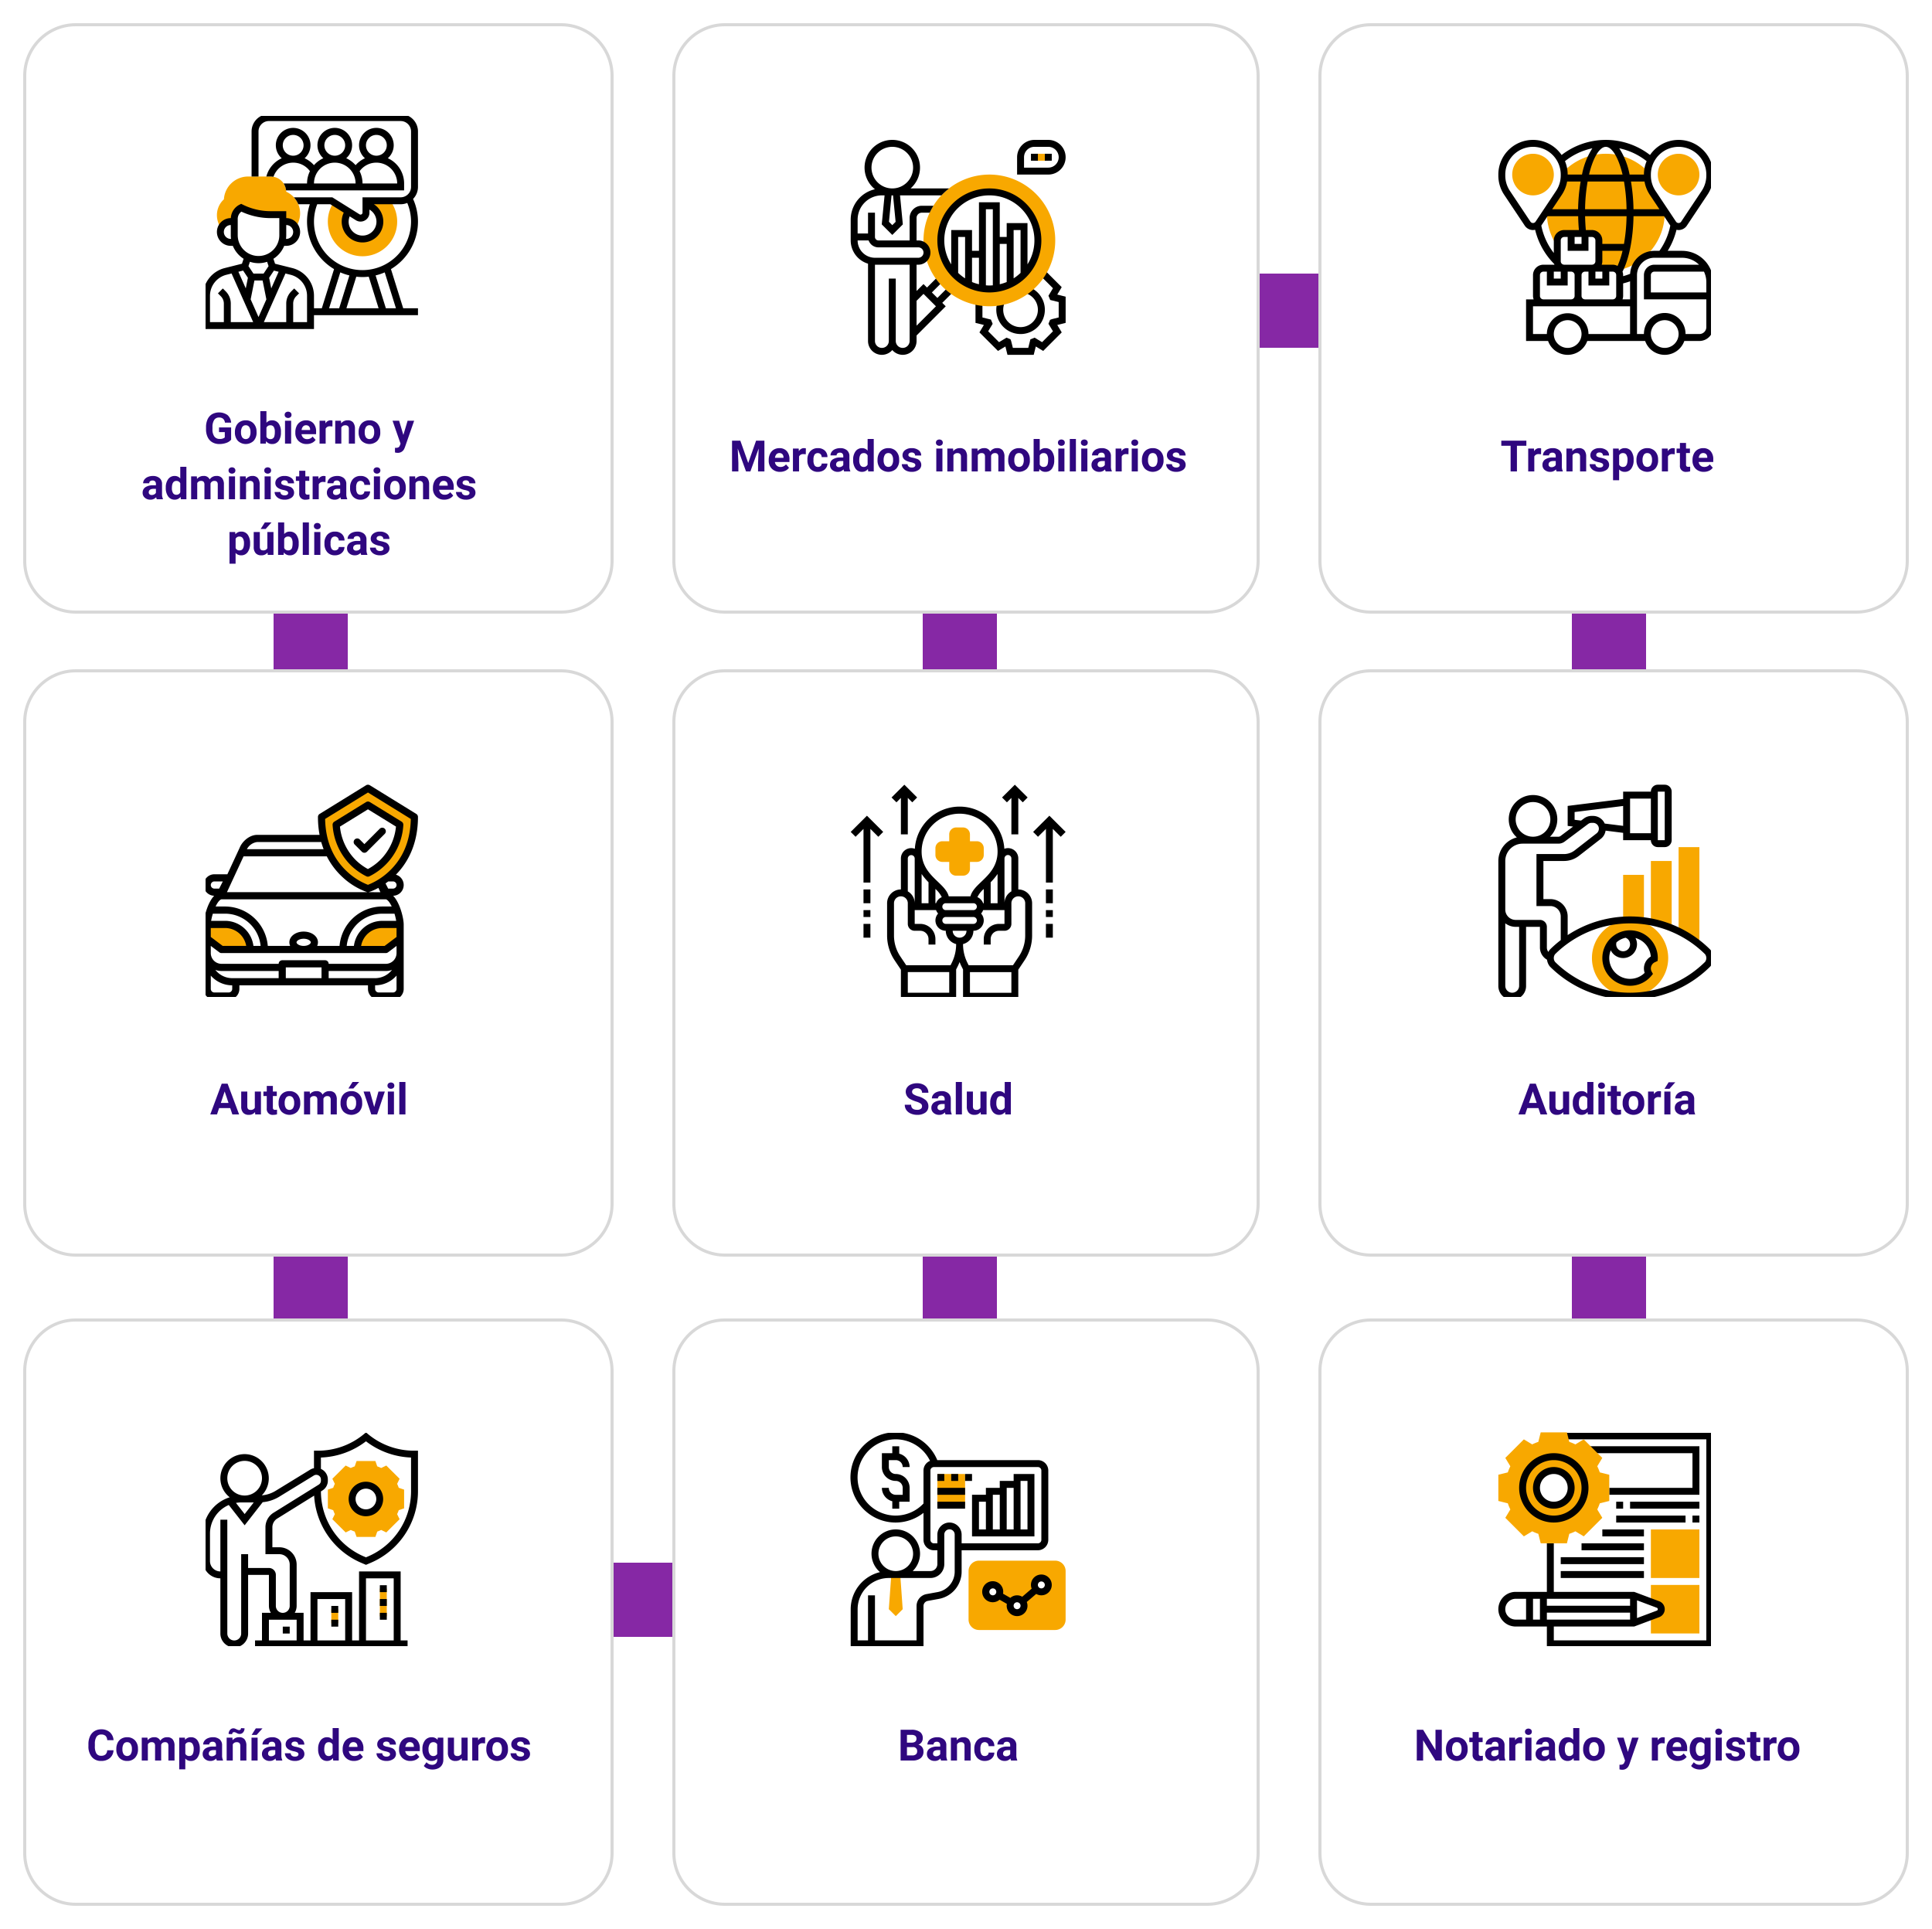 <svg xmlns="http://www.w3.org/2000/svg" xmlns:xlink="http://www.w3.org/1999/xlink" width="625" height="624" viewBox="0 0 625 624">
  <defs>
    <filter id="Trazado_234527" x="419" y="0" width="206" height="206" filterUnits="userSpaceOnUse">
      <feOffset dx="3" dy="3" input="SourceAlpha"/>
      <feGaussianBlur stdDeviation="2.5" result="blur"/>
      <feFlood flood-opacity="0.231"/>
      <feComposite operator="in" in2="blur"/>
      <feComposite in="SourceGraphic"/>
    </filter>
    <clipPath id="clip-path">
      <rect id="Rectángulo_313013" data-name="Rectángulo 313013" width="69" height="71" transform="translate(-0.11 -0.41)" fill="none"/>
    </clipPath>
    <filter id="Trazado_234529" x="0" y="0" width="206" height="206" filterUnits="userSpaceOnUse">
      <feOffset dx="3" dy="3" input="SourceAlpha"/>
      <feGaussianBlur stdDeviation="2.5" result="blur-2"/>
      <feFlood flood-opacity="0.231"/>
      <feComposite operator="in" in2="blur-2"/>
      <feComposite in="SourceGraphic"/>
    </filter>
    <clipPath id="clip-path-2">
      <rect id="Rectángulo_313007" data-name="Rectángulo 313007" width="69" height="69" transform="translate(0.423 0.286)" fill="none"/>
    </clipPath>
    <filter id="Trazado_234531" x="210" y="419" width="205" height="205" filterUnits="userSpaceOnUse">
      <feOffset dx="3" dy="3" input="SourceAlpha"/>
      <feGaussianBlur stdDeviation="2.5" result="blur-3"/>
      <feFlood flood-opacity="0.231"/>
      <feComposite operator="in" in2="blur-3"/>
      <feComposite in="SourceGraphic"/>
    </filter>
    <clipPath id="clip-path-3">
      <rect id="Rectángulo_313037" data-name="Rectángulo 313037" width="71" height="69" transform="translate(-0.363 0.056)" fill="none"/>
    </clipPath>
    <filter id="Trazado_234533" x="210" y="0" width="205" height="206" filterUnits="userSpaceOnUse">
      <feOffset dx="3" dy="3" input="SourceAlpha"/>
      <feGaussianBlur stdDeviation="2.5" result="blur-4"/>
      <feFlood flood-opacity="0.231"/>
      <feComposite operator="in" in2="blur-4"/>
      <feComposite in="SourceGraphic"/>
    </filter>
    <clipPath id="clip-path-4">
      <rect id="Rectángulo_313012" data-name="Rectángulo 313012" width="71" height="71" transform="translate(-0.363 -0.41)" fill="none"/>
    </clipPath>
    <filter id="Trazado_234535" x="0" y="209" width="206" height="205" filterUnits="userSpaceOnUse">
      <feOffset dx="3" dy="3" input="SourceAlpha"/>
      <feGaussianBlur stdDeviation="2.5" result="blur-5"/>
      <feFlood flood-opacity="0.231"/>
      <feComposite operator="in" in2="blur-5"/>
      <feComposite in="SourceGraphic"/>
    </filter>
    <clipPath id="clip-path-5">
      <rect id="Rectángulo_313017" data-name="Rectángulo 313017" width="69" height="69" transform="translate(0.423 -0.195)" fill="none"/>
    </clipPath>
    <filter id="Trazado_234537" x="0" y="419" width="206" height="205" filterUnits="userSpaceOnUse">
      <feOffset dx="3" dy="3" input="SourceAlpha"/>
      <feGaussianBlur stdDeviation="2.5" result="blur-6"/>
      <feFlood flood-opacity="0.231"/>
      <feComposite operator="in" in2="blur-6"/>
      <feComposite in="SourceGraphic"/>
    </filter>
    <clipPath id="clip-path-7">
      <rect id="Rectángulo_313027" data-name="Rectángulo 313027" width="69" height="69" transform="translate(0.423 0.056)" fill="none"/>
    </clipPath>
    <filter id="Trazado_234539" x="210" y="209" width="205" height="205" filterUnits="userSpaceOnUse">
      <feOffset dx="3" dy="3" input="SourceAlpha"/>
      <feGaussianBlur stdDeviation="2.5" result="blur-7"/>
      <feFlood flood-opacity="0.231"/>
      <feComposite operator="in" in2="blur-7"/>
      <feComposite in="SourceGraphic"/>
    </filter>
    <clipPath id="clip-path-8">
      <rect id="Rectángulo_313044" data-name="Rectángulo 313044" width="71" height="69" transform="translate(-0.363 -0.195)" fill="none"/>
    </clipPath>
    <filter id="Trazado_234541" x="419" y="209" width="206" height="205" filterUnits="userSpaceOnUse">
      <feOffset dx="3" dy="3" input="SourceAlpha"/>
      <feGaussianBlur stdDeviation="2.5" result="blur-8"/>
      <feFlood flood-opacity="0.231"/>
      <feComposite operator="in" in2="blur-8"/>
      <feComposite in="SourceGraphic"/>
    </filter>
    <clipPath id="clip-path-9">
      <rect id="Rectángulo_313045" data-name="Rectángulo 313045" width="69" height="69" transform="translate(-0.11 -0.195)" fill="none"/>
    </clipPath>
    <filter id="Trazado_234543" x="419" y="419" width="206" height="205" filterUnits="userSpaceOnUse">
      <feOffset dx="3" dy="3" input="SourceAlpha"/>
      <feGaussianBlur stdDeviation="2.5" result="blur-9"/>
      <feFlood flood-opacity="0.231"/>
      <feComposite operator="in" in2="blur-9"/>
      <feComposite in="SourceGraphic"/>
    </filter>
    <clipPath id="clip-path-10">
      <rect id="Rectángulo_313055" data-name="Rectángulo 313055" width="69" height="69" transform="translate(-0.11 0.056)" fill="none"/>
    </clipPath>
  </defs>
  <g id="Grupo_238742" data-name="Grupo 238742" transform="translate(-490.5 -2335.5)">
    <path id="Trazado_234522" data-name="Trazado 234522" d="M0,0H24V149H0Z" transform="translate(1011 2424) rotate(90)" fill="#8628a5"/>
    <path id="Trazado_234523" data-name="Trazado 234523" d="M0,0H24V149H0Z" transform="translate(784 2841) rotate(90)" fill="#8628a5"/>
    <path id="Trazado_234524" data-name="Trazado 234524" d="M0,0H24V408H0Z" transform="translate(579 2428)" fill="#8628a5"/>
    <path id="Trazado_234525" data-name="Trazado 234525" d="M0,0H24V408H0Z" transform="translate(789 2428)" fill="#8628a5"/>
    <path id="Trazado_234526" data-name="Trazado 234526" d="M0,0H24V408H0Z" transform="translate(999 2428)" fill="#8628a5"/>
    <g transform="matrix(1, 0, 0, 1, 490.5, 2335.5)" filter="url(#Trazado_234527)">
      <g id="Trazado_234527-2" data-name="Trazado 234527" transform="translate(423.5 4.5)" fill="#fff">
        <path d="M 174 190.5 L 17 190.5 C 12.593 190.5 8.449 188.784 5.333 185.667 C 2.216 182.551 0.5 178.407 0.5 174 L 0.5 17 C 0.5 12.593 2.216 8.449 5.333 5.333 C 8.449 2.216 12.593 0.5 17 0.5 L 174 0.5 C 178.407 0.5 182.551 2.216 185.667 5.333 C 188.784 8.449 190.5 12.593 190.5 17 L 190.5 174 C 190.5 178.407 188.784 182.551 185.667 185.667 C 182.551 188.784 178.407 190.5 174 190.5 Z" stroke="none"/>
        <path d="M 17 1 C 12.726 1 8.708 2.664 5.686 5.686 C 2.664 8.708 1 12.726 1 17 L 1 174 C 1 178.274 2.664 182.292 5.686 185.314 C 8.708 188.336 12.726 190 17 190 L 174 190 C 178.274 190 182.292 188.336 185.314 185.314 C 188.336 182.292 190 178.274 190 174 L 190 17 C 190 12.726 188.336 8.708 185.314 5.686 C 182.292 2.664 178.274 1 174 1 L 17 1 M 17 0 L 174 0 C 183.389 0 191 7.611 191 17 L 191 174 C 191 183.389 183.389 191 174 191 L 17 191 C 7.611 191 0 183.389 0 174 L 0 17 C 0 7.611 7.611 0 17 0 Z" stroke="none" fill="#d8d8d8"/>
      </g>
    </g>
    <path id="Trazado_234528" data-name="Trazado 234528" d="M53.277,4.708H50.229V13H48.178V4.708H45.17V3.047h8.107Zm4.751,2.748a5.367,5.367,0,0,0-.711-.055,1.447,1.447,0,0,0-1.47.759V13H53.872V5.6h1.866l.055.882A1.831,1.831,0,0,1,57.44,5.467a2.07,2.07,0,0,1,.615.089ZM63.06,13a2.194,2.194,0,0,1-.2-.663,2.39,2.39,0,0,1-1.866.8,2.626,2.626,0,0,1-1.8-.629,2.023,2.023,0,0,1-.714-1.586,2.09,2.09,0,0,1,.872-1.8,4.3,4.3,0,0,1,2.519-.636h.909V8.058a1.219,1.219,0,0,0-.263-.82,1.035,1.035,0,0,0-.831-.308,1.177,1.177,0,0,0-.783.239.813.813,0,0,0-.284.656H58.644a1.984,1.984,0,0,1,.4-1.189,2.621,2.621,0,0,1,1.121-.858,4.086,4.086,0,0,1,1.627-.311,3.228,3.228,0,0,1,2.17.687,2.4,2.4,0,0,1,.8,1.931v3.206a3.536,3.536,0,0,0,.294,1.593V13Zm-1.634-1.374a1.7,1.7,0,0,0,.807-.195,1.28,1.28,0,0,0,.547-.523V9.637h-.738q-1.483,0-1.579,1.025l-.007.116a.791.791,0,0,0,.26.608A1.009,1.009,0,0,0,61.426,11.626ZM68.1,5.6l.062.854a2.582,2.582,0,0,1,2.126-.991,2.146,2.146,0,0,1,1.75.69,3.221,3.221,0,0,1,.588,2.064V13H70.647V8.27a1.282,1.282,0,0,0-.273-.913,1.224,1.224,0,0,0-.909-.284,1.359,1.359,0,0,0-1.251.711V13H66.238V5.6Zm10.028,5.353a.637.637,0,0,0-.359-.571,4.077,4.077,0,0,0-1.152-.373q-2.639-.554-2.639-2.242a2.032,2.032,0,0,1,.817-1.644,3.3,3.3,0,0,1,2.136-.66,3.547,3.547,0,0,1,2.252.663,2.09,2.09,0,0,1,.844,1.723H78.051a.956.956,0,0,0-.273-.7,1.157,1.157,0,0,0-.854-.277,1.182,1.182,0,0,0-.772.226.712.712,0,0,0-.273.574.609.609,0,0,0,.311.53,3.2,3.2,0,0,0,1.049.349,8.571,8.571,0,0,1,1.244.332,2.044,2.044,0,0,1,1.565,1.989,1.929,1.929,0,0,1-.868,1.637,3.745,3.745,0,0,1-2.242.625,3.912,3.912,0,0,1-1.651-.332,2.77,2.77,0,0,1-1.131-.909,2.113,2.113,0,0,1-.41-1.248h1.873a1.031,1.031,0,0,0,.39.807,1.546,1.546,0,0,0,.971.28,1.43,1.43,0,0,0,.858-.215A.67.67,0,0,0,78.126,10.956ZM87.977,9.37a4.436,4.436,0,0,1-.776,2.738,2.488,2.488,0,0,1-2.1,1.029,2.3,2.3,0,0,1-1.812-.779v3.486H81.318V5.6H83.15l.068.725a2.322,2.322,0,0,1,1.873-.861,2.5,2.5,0,0,1,2.126,1.012,4.556,4.556,0,0,1,.759,2.789ZM86,9.227a2.911,2.911,0,0,0-.366-1.593,1.191,1.191,0,0,0-1.063-.561,1.294,1.294,0,0,0-1.278.711v3.028a1.316,1.316,0,0,0,1.292.731Q86,11.544,86,9.227Zm2.892.007a4.387,4.387,0,0,1,.424-1.962,3.1,3.1,0,0,1,1.22-1.333,3.56,3.56,0,0,1,1.849-.472,3.368,3.368,0,0,1,2.444.916,3.676,3.676,0,0,1,1.056,2.488l.014.506a3.866,3.866,0,0,1-.95,2.731,3.683,3.683,0,0,1-5.1,0,3.934,3.934,0,0,1-.954-2.789Zm1.976.14a2.765,2.765,0,0,0,.4,1.612,1.424,1.424,0,0,0,2.256.007,3.025,3.025,0,0,0,.4-1.763,2.737,2.737,0,0,0-.4-1.6,1.311,1.311,0,0,0-1.135-.568,1.29,1.29,0,0,0-1.121.565A3.076,3.076,0,0,0,90.868,9.374Zm10.4-1.918a5.367,5.367,0,0,0-.711-.055,1.447,1.447,0,0,0-1.47.759V13H97.116V5.6h1.866l.055.882a1.831,1.831,0,0,1,1.647-1.019,2.07,2.07,0,0,1,.615.089Zm3.657-3.671V5.6h1.265V7.053H104.93v3.691a.881.881,0,0,0,.157.588.79.79,0,0,0,.6.178,3.15,3.15,0,0,0,.581-.048v1.5a4.067,4.067,0,0,1-1.2.178,1.886,1.886,0,0,1-2.119-2.1V7.053h-1.08V5.6h1.08V3.785Zm5.77,9.352a3.631,3.631,0,0,1-2.649-1,3.548,3.548,0,0,1-1.022-2.659V9.288a4.468,4.468,0,0,1,.431-1.993,3.161,3.161,0,0,1,1.22-1.354,3.425,3.425,0,0,1,1.8-.475,3.07,3.07,0,0,1,2.389.957,3.889,3.889,0,0,1,.872,2.714v.807h-4.71a1.835,1.835,0,0,0,.578,1.162,1.746,1.746,0,0,0,1.22.438,2.132,2.132,0,0,0,1.784-.827l.971,1.087a2.966,2.966,0,0,1-1.2.981A3.947,3.947,0,0,1,110.7,13.137Zm-.226-6.077a1.234,1.234,0,0,0-.954.4,2.062,2.062,0,0,0-.468,1.14H111.8V8.44a1.471,1.471,0,0,0-.355-1.02A1.274,1.274,0,0,0,110.474,7.06Z" transform="translate(931 2474.999)" fill="#2f077f"/>
    <g id="Grupo_235884" data-name="Grupo 235884" transform="translate(975.11 2380.41)">
      <g id="Grupo_235883" data-name="Grupo 235883" transform="translate(0)" clip-path="url(#clip-path)">
        <path id="Trazado_228187" data-name="Trazado 228187" d="M51.152,17.474a10.093,10.093,0,0,1-1.7-5.6v-.308a10.289,10.289,0,0,1,.063-1.1,19.054,19.054,0,0,0-27.039,0,10.053,10.053,0,0,1,.063,1.1v.308a10.085,10.085,0,0,1-1.7,5.6L16.966,23.3c-.006.2-.03.4-.03.606a18.961,18.961,0,0,0,3.363,10.8V32.875a2.243,2.243,0,0,1,2.243-2.243h8.971a2.243,2.243,0,0,1,2.243,2.243V39.6a2.243,2.243,0,0,1-2.243,2.243h6.729a2.227,2.227,0,0,1,1.64.723A19.069,19.069,0,0,0,55.064,23.9c0-.2-.025-.4-.031-.606Z" transform="translate(-1.133 -0.008)" fill="#f8a800"/>
        <path id="Trazado_228188" data-name="Trazado 228188" d="M62.373,18.3A6.729,6.729,0,1,1,69.1,11.568,6.735,6.735,0,0,1,62.373,18.3" transform="translate(-3.957 -0.008)" fill="#f8a800"/>
        <path id="Trazado_228189" data-name="Trazado 228189" d="M11.568,18.3A6.729,6.729,0,1,1,18.3,11.568,6.735,6.735,0,0,1,11.568,18.3" transform="translate(-0.251 -0.008)" fill="#f8a800"/>
        <path id="Trazado_228190" data-name="Trazado 228190" d="M58.313,29.158a3.215,3.215,0,0,0,2.676-1.431l6.654-9.982a11.177,11.177,0,0,0,1.885-6.221v-.31A11.208,11.208,0,0,0,49.065,4.886a23.371,23.371,0,0,0-28.6,0A11.208,11.208,0,0,0,0,11.215v.308a11.185,11.185,0,0,0,1.883,6.221l6.655,9.981a3.209,3.209,0,0,0,2.675,1.433,3.171,3.171,0,0,0,.685-.085,23.392,23.392,0,0,0,6.175,11.06c.021.081.046.161.075.24H14.578a3.368,3.368,0,0,0-3.364,3.364v6.729a3.33,3.33,0,0,0,.207,1.121H8.971V65.044h7.122a6.717,6.717,0,0,0,12.671,0H47.492a6.717,6.717,0,0,0,12.671,0h4.878a4.491,4.491,0,0,0,4.486-4.486V45.979A10.1,10.1,0,0,0,59.434,35.886H54.792a23.654,23.654,0,0,0,2.841-6.813,3.2,3.2,0,0,0,.68.084m0-26.914a8.982,8.982,0,0,1,8.971,8.971v.308A8.953,8.953,0,0,1,65.777,16.5l-6.654,9.982a1.01,1.01,0,0,1-1.62,0L50.848,16.5a8.957,8.957,0,0,1-1.506-4.977v-.308a8.982,8.982,0,0,1,8.972-8.971M43.724,22.429a60.047,60.047,0,0,0-.822-8.972h4.383a11.188,11.188,0,0,0,1.7,4.287l3.122,4.685ZM42.613,51.586H40.164a3.307,3.307,0,0,0,.207-1.121V46.421a23.34,23.34,0,0,0,2.243-.672Zm-15.7-1.121V43.736a1.122,1.122,0,0,1,1.122-1.122h1.122V47.1h6.729V42.615h1.121a1.122,1.122,0,0,1,1.122,1.122v6.729a1.121,1.121,0,0,1-1.122,1.121H28.035a1.121,1.121,0,0,1-1.122-1.121m-8.971-7.85h2.243v2.243H17.942Zm4.3-29.158h4.383a59.8,59.8,0,0,0-.823,8.972H17.422l3.123-4.685a11.188,11.188,0,0,0,1.7-4.287M15.926,24.672h9.9q.039,2.282.235,4.486H21.306a3.368,3.368,0,0,0-3.364,3.364v4.067A21.118,21.118,0,0,1,13.9,27.711ZM24.671,31.4h2.243v2.243H24.671Zm-3.364,8.972a1.122,1.122,0,0,1-1.122-1.122V32.522A1.122,1.122,0,0,1,21.306,31.4h1.122v4.486h6.729V31.4h1.121A1.122,1.122,0,0,1,31.4,32.522V39.25a1.122,1.122,0,0,1-1.122,1.122ZM31.4,42.615h2.243v2.243H31.4Zm7.167-1.841a3.312,3.312,0,0,0-1.56-.4H33.435a3.317,3.317,0,0,0,.207-1.122V35.886h6.53a27.548,27.548,0,0,1-1.606,4.887m2.074-7.13h-7V32.522a3.368,3.368,0,0,0-3.364-3.364H28.307q-.2-2.2-.243-4.486H41.479a56.7,56.7,0,0,1-.839,8.972M28.055,22.429a56.58,56.58,0,0,1,.831-8.972H40.643a56.471,56.471,0,0,1,.831,8.972ZM34.764,2.243c1.979,0,4.1,3.389,5.419,8.971H29.344c1.321-5.582,3.44-8.971,5.42-8.971M47.1,11.215H42.461a23.993,23.993,0,0,0-3.344-8.5A21.326,21.326,0,0,1,47.973,6.88a11.128,11.128,0,0,0-.874,4.335M30.41,2.715a23.975,23.975,0,0,0-3.344,8.5H22.428a11.144,11.144,0,0,0-.874-4.335A21.3,21.3,0,0,1,30.41,2.715M10.4,26.481,3.749,16.5a8.95,8.95,0,0,1-1.506-4.977v-.308a8.971,8.971,0,1,1,17.942,0v.308A8.952,8.952,0,0,1,18.678,16.5l-6.654,9.982a1.009,1.009,0,0,1-1.621,0m3.054,23.984V43.736a1.122,1.122,0,0,1,1.122-1.122H15.7V47.1h6.729V42.615h1.121a1.122,1.122,0,0,1,1.122,1.122v6.729a1.121,1.121,0,0,1-1.122,1.121H14.578a1.121,1.121,0,0,1-1.122-1.121m8.972,16.821A4.486,4.486,0,1,1,26.913,62.8a4.491,4.491,0,0,1-4.485,4.486m0-11.215A6.735,6.735,0,0,0,15.7,62.8H11.214V53.829h31.4V62.8H29.157a6.735,6.735,0,0,0-6.729-6.729m31.4,11.215A4.486,4.486,0,1,1,58.313,62.8a4.491,4.491,0,0,1-4.486,4.486M67.284,49.343H49.341V43.736a1.122,1.122,0,0,1,1.122-1.122H66.516a7.8,7.8,0,0,1,.769,3.364Zm-2.367-8.971H50.463A3.368,3.368,0,0,0,47.1,43.736v7.849H67.284v8.972A2.245,2.245,0,0,1,65.041,62.8H60.556a6.729,6.729,0,1,0-13.457,0H44.856V43.736a5.613,5.613,0,0,1,5.607-5.608h8.971a7.822,7.822,0,0,1,5.484,2.243M50.463,35.886a7.856,7.856,0,0,0-7.83,7.441,21.52,21.52,0,0,1-2.263.756v-.347a3.335,3.335,0,0,0-.2-1.118c2.128-4.129,3.434-10.736,3.557-17.947H53.6l2.029,3.044a21.378,21.378,0,0,1-3.525,8.171Z" transform="translate(0.102 0.345)"/>
      </g>
    </g>
    <g transform="matrix(1, 0, 0, 1, 490.5, 2335.5)" filter="url(#Trazado_234529)">
      <g id="Trazado_234529-2" data-name="Trazado 234529" transform="translate(4.5 4.5)" fill="#fff">
        <path d="M 174 190.5 L 17 190.5 C 12.593 190.5 8.449 188.784 5.333 185.667 C 2.216 182.551 0.5 178.407 0.5 174 L 0.5 17 C 0.5 12.593 2.216 8.449 5.333 5.333 C 8.449 2.216 12.593 0.5 17 0.5 L 174 0.5 C 178.407 0.5 182.551 2.216 185.667 5.333 C 188.784 8.449 190.5 12.593 190.5 17 L 190.5 174 C 190.5 178.407 188.784 182.551 185.667 185.667 C 182.551 188.784 178.407 190.5 174 190.5 Z" stroke="none"/>
        <path d="M 17 1 C 12.726 1 8.708 2.664 5.686 5.686 C 2.664 8.708 1 12.726 1 17 L 1 174 C 1 178.274 2.664 182.292 5.686 185.314 C 8.708 188.336 12.726 190 17 190 L 174 190 C 178.274 190 182.292 188.336 185.314 185.314 C 188.336 182.292 190 178.274 190 174 L 190 17 C 190 12.726 188.336 8.708 185.314 5.686 C 182.292 2.664 178.274 1 174 1 L 17 1 M 17 0 L 174 0 C 183.389 0 191 7.611 191 17 L 191 174 C 191 183.389 183.389 191 174 191 L 17 191 C 7.611 191 0 183.389 0 174 L 0 17 C 0 7.611 7.611 0 17 0 Z" stroke="none" fill="#d8d8d8"/>
      </g>
    </g>
    <path id="Trazado_234530" data-name="Trazado 234530" d="M54.269,11.742A3.56,3.56,0,0,1,52.7,12.771a6.556,6.556,0,0,1-2.242.366,4.442,4.442,0,0,1-2.266-.564,3.762,3.762,0,0,1-1.5-1.637,5.762,5.762,0,0,1-.543-2.522V7.736a6.119,6.119,0,0,1,.5-2.581A3.717,3.717,0,0,1,48.1,3.488a4.772,4.772,0,0,1,4.987.267,3.608,3.608,0,0,1,1.183,2.458h-2a1.985,1.985,0,0,0-.6-1.251,1.932,1.932,0,0,0-1.289-.4,1.818,1.818,0,0,0-1.593.786,4.134,4.134,0,0,0-.554,2.338v.636a3.935,3.935,0,0,0,.595,2.365,2.037,2.037,0,0,0,1.743.8A2.275,2.275,0,0,0,52.218,11V9.281H50.352V7.771h3.917Zm1.224-2.509a4.387,4.387,0,0,1,.424-1.962,3.1,3.1,0,0,1,1.22-1.333,3.56,3.56,0,0,1,1.849-.472,3.368,3.368,0,0,1,2.444.916,3.676,3.676,0,0,1,1.056,2.488l.014.506a3.866,3.866,0,0,1-.95,2.731,3.683,3.683,0,0,1-5.1,0,3.934,3.934,0,0,1-.954-2.789Zm1.976.14a2.765,2.765,0,0,0,.4,1.612,1.424,1.424,0,0,0,2.256.007,3.025,3.025,0,0,0,.4-1.763,2.737,2.737,0,0,0-.4-1.6,1.311,1.311,0,0,0-1.135-.568,1.29,1.29,0,0,0-1.121.565A3.076,3.076,0,0,0,57.468,9.374Zm12.913,0a4.479,4.479,0,0,1-.759,2.772,2.513,2.513,0,0,1-2.119.995,2.309,2.309,0,0,1-1.921-.923L65.493,13H63.716V2.5h1.976V6.267a2.25,2.25,0,0,1,1.8-.8,2.534,2.534,0,0,1,2.123.995,4.485,4.485,0,0,1,.769,2.8Zm-1.976-.144a2.942,2.942,0,0,0-.355-1.637,1.2,1.2,0,0,0-1.06-.516,1.3,1.3,0,0,0-1.3.772v2.919A1.321,1.321,0,0,0,67,11.544a1.22,1.22,0,0,0,1.258-.943A4.866,4.866,0,0,0,68.405,9.227ZM73.683,13H71.7V5.6h1.982Zm-2.1-9.311a.973.973,0,0,1,.3-.731,1.281,1.281,0,0,1,1.617,0,.967.967,0,0,1,.3.731.97.97,0,0,1-.3.738,1.267,1.267,0,0,1-1.606,0A.97.97,0,0,1,71.584,3.689Zm7.13,9.447a3.631,3.631,0,0,1-2.649-1,3.548,3.548,0,0,1-1.022-2.659V9.288A4.468,4.468,0,0,1,75.474,7.3a3.161,3.161,0,0,1,1.22-1.354,3.425,3.425,0,0,1,1.8-.475,3.07,3.07,0,0,1,2.389.957,3.889,3.889,0,0,1,.872,2.714v.807h-4.71a1.835,1.835,0,0,0,.578,1.162,1.746,1.746,0,0,0,1.22.438,2.132,2.132,0,0,0,1.784-.827L81.6,11.8a2.966,2.966,0,0,1-1.2.981A3.947,3.947,0,0,1,78.714,13.137ZM78.488,7.06a1.234,1.234,0,0,0-.954.4,2.062,2.062,0,0,0-.468,1.14h2.748V8.44a1.471,1.471,0,0,0-.355-1.02A1.274,1.274,0,0,0,78.488,7.06Zm8.545.4a5.367,5.367,0,0,0-.711-.055,1.447,1.447,0,0,0-1.47.759V13H82.877V5.6h1.866l.055.882a1.831,1.831,0,0,1,1.647-1.019,2.07,2.07,0,0,1,.615.089ZM89.8,5.6l.062.854a2.582,2.582,0,0,1,2.126-.991,2.146,2.146,0,0,1,1.75.69,3.221,3.221,0,0,1,.588,2.064V13H92.352V8.27a1.282,1.282,0,0,0-.273-.913,1.224,1.224,0,0,0-.909-.284,1.359,1.359,0,0,0-1.251.711V13H87.942V5.6Zm5.715,3.63a4.387,4.387,0,0,1,.424-1.962,3.1,3.1,0,0,1,1.22-1.333,3.56,3.56,0,0,1,1.849-.472,3.368,3.368,0,0,1,2.444.916,3.676,3.676,0,0,1,1.056,2.488l.014.506a3.866,3.866,0,0,1-.95,2.731,3.683,3.683,0,0,1-5.1,0,3.934,3.934,0,0,1-.954-2.789Zm1.976.14a2.765,2.765,0,0,0,.4,1.612,1.424,1.424,0,0,0,2.256.007,3.025,3.025,0,0,0,.4-1.763,2.737,2.737,0,0,0-.4-1.6A1.311,1.311,0,0,0,99.01,7.06a1.29,1.29,0,0,0-1.121.565A3.076,3.076,0,0,0,97.492,9.374Zm12.5.83,1.367-4.6h2.119L110.5,14.148l-.164.39a2.255,2.255,0,0,1-2.187,1.449,3.108,3.108,0,0,1-.875-.13v-1.5l.3.007a1.625,1.625,0,0,0,.837-.171,1.123,1.123,0,0,0,.434-.567l.232-.608L106.488,5.6h2.126ZM30.22,31a2.194,2.194,0,0,1-.2-.663,2.39,2.39,0,0,1-1.866.8,2.626,2.626,0,0,1-1.8-.629,2.023,2.023,0,0,1-.714-1.586,2.09,2.09,0,0,1,.872-1.8,4.3,4.3,0,0,1,2.519-.636h.909v-.424a1.219,1.219,0,0,0-.263-.82,1.035,1.035,0,0,0-.831-.308,1.177,1.177,0,0,0-.783.239.813.813,0,0,0-.284.656H25.8a1.985,1.985,0,0,1,.4-1.189,2.621,2.621,0,0,1,1.121-.858,4.086,4.086,0,0,1,1.627-.311,3.228,3.228,0,0,1,2.17.687,2.4,2.4,0,0,1,.8,1.931v3.206a3.536,3.536,0,0,0,.294,1.593V31Zm-1.634-1.374a1.7,1.7,0,0,0,.807-.195,1.28,1.28,0,0,0,.547-.523V27.637H29.2q-1.483,0-1.579,1.025l-.007.116a.791.791,0,0,0,.26.608A1.009,1.009,0,0,0,28.586,29.626Zm4.546-2.379a4.457,4.457,0,0,1,.776-2.755,2.517,2.517,0,0,1,2.123-1.025,2.265,2.265,0,0,1,1.784.807V20.5H39.8V31H38.013l-.1-.786a2.325,2.325,0,0,1-1.9.923,2.511,2.511,0,0,1-2.1-1.029A4.6,4.6,0,0,1,33.132,27.247Zm1.976.147a2.92,2.92,0,0,0,.362,1.6,1.18,1.18,0,0,0,1.053.555,1.322,1.322,0,0,0,1.292-.774V25.847a1.3,1.3,0,0,0-1.278-.774Q35.107,25.073,35.107,27.394ZM43.181,23.6l.062.827a2.6,2.6,0,0,1,2.126-.964,1.973,1.973,0,0,1,1.962,1.128,2.54,2.54,0,0,1,2.222-1.128,2.206,2.206,0,0,1,1.791.7,3.221,3.221,0,0,1,.588,2.109V31H49.948V26.283a1.408,1.408,0,0,0-.246-.919,1.091,1.091,0,0,0-.868-.291,1.233,1.233,0,0,0-1.23.848L47.61,31H45.635V26.29a1.391,1.391,0,0,0-.253-.93,1.1,1.1,0,0,0-.861-.287,1.28,1.28,0,0,0-1.217.7V31H41.328V23.6ZM55.533,31H53.551V23.6h1.982Zm-2.1-9.311a.973.973,0,0,1,.3-.731,1.281,1.281,0,0,1,1.617,0,1.044,1.044,0,0,1,0,1.47,1.267,1.267,0,0,1-1.606,0A.97.97,0,0,1,53.435,21.689ZM58.979,23.6l.062.854a2.582,2.582,0,0,1,2.126-.991,2.146,2.146,0,0,1,1.75.69,3.221,3.221,0,0,1,.588,2.064V31H61.528V26.27a1.282,1.282,0,0,0-.273-.913,1.224,1.224,0,0,0-.909-.284,1.359,1.359,0,0,0-1.251.711V31H57.119V23.6ZM67.086,31H65.1V23.6h1.982Zm-2.1-9.311a.973.973,0,0,1,.3-.731,1.281,1.281,0,0,1,1.617,0,1.044,1.044,0,0,1,0,1.47,1.267,1.267,0,0,1-1.606,0A.97.97,0,0,1,64.987,21.689Zm7.731,7.267a.637.637,0,0,0-.359-.571,4.077,4.077,0,0,0-1.152-.373q-2.639-.554-2.639-2.242a2.032,2.032,0,0,1,.817-1.644,3.3,3.3,0,0,1,2.136-.66,3.547,3.547,0,0,1,2.252.663,2.09,2.09,0,0,1,.844,1.723H72.644a.956.956,0,0,0-.273-.7,1.157,1.157,0,0,0-.854-.277,1.182,1.182,0,0,0-.772.226.712.712,0,0,0-.273.574.609.609,0,0,0,.311.53,3.2,3.2,0,0,0,1.049.349,8.571,8.571,0,0,1,1.244.332,2.044,2.044,0,0,1,1.565,1.989,1.929,1.929,0,0,1-.868,1.637,3.745,3.745,0,0,1-2.242.625,3.912,3.912,0,0,1-1.651-.332,2.77,2.77,0,0,1-1.131-.909,2.113,2.113,0,0,1-.41-1.248H70.21a1.031,1.031,0,0,0,.39.807,1.546,1.546,0,0,0,.971.28,1.43,1.43,0,0,0,.858-.215A.67.67,0,0,0,72.719,28.956Zm5.558-7.171V23.6h1.265v1.449H78.276v3.691a.881.881,0,0,0,.157.588.79.79,0,0,0,.6.178,3.151,3.151,0,0,0,.581-.048v1.5a4.067,4.067,0,0,1-1.2.178,1.886,1.886,0,0,1-2.119-2.1V25.053h-1.08V23.6H76.3V21.785ZM84.8,25.456a5.367,5.367,0,0,0-.711-.055,1.447,1.447,0,0,0-1.47.759V31H80.642V23.6h1.866l.055.882a1.831,1.831,0,0,1,1.647-1.019,2.07,2.07,0,0,1,.615.089ZM89.829,31a2.194,2.194,0,0,1-.2-.663,2.39,2.39,0,0,1-1.866.8,2.626,2.626,0,0,1-1.8-.629,2.023,2.023,0,0,1-.714-1.586,2.09,2.09,0,0,1,.872-1.8,4.3,4.3,0,0,1,2.519-.636h.909v-.424a1.219,1.219,0,0,0-.263-.82,1.035,1.035,0,0,0-.831-.308,1.177,1.177,0,0,0-.783.239.813.813,0,0,0-.284.656H85.413a1.985,1.985,0,0,1,.4-1.189,2.621,2.621,0,0,1,1.121-.858,4.086,4.086,0,0,1,1.627-.311,3.228,3.228,0,0,1,2.17.687,2.4,2.4,0,0,1,.8,1.931v3.206a3.536,3.536,0,0,0,.294,1.593V31ZM88.2,29.626A1.7,1.7,0,0,0,89,29.431a1.28,1.28,0,0,0,.547-.523V27.637h-.738q-1.483,0-1.579,1.025l-.007.116a.791.791,0,0,0,.26.608A1.009,1.009,0,0,0,88.2,29.626Zm7.93-.082a1.3,1.3,0,0,0,.889-.3,1.054,1.054,0,0,0,.355-.8h1.853a2.534,2.534,0,0,1-.41,1.377,2.706,2.706,0,0,1-1.1.971,3.455,3.455,0,0,1-1.548.345,3.211,3.211,0,0,1-2.5-1.008,3.99,3.99,0,0,1-.916-2.786v-.13a3.944,3.944,0,0,1,.909-2.728,3.174,3.174,0,0,1,2.5-1.019,3.111,3.111,0,0,1,2.225.79,2.8,2.8,0,0,1,.851,2.1H97.369a1.358,1.358,0,0,0-.355-.938,1.321,1.321,0,0,0-1.945.142,2.916,2.916,0,0,0-.352,1.633V27.4a2.953,2.953,0,0,0,.349,1.643A1.2,1.2,0,0,0,96.125,29.544ZM102.435,31h-1.982V23.6h1.982Zm-2.1-9.311a.973.973,0,0,1,.3-.731,1.281,1.281,0,0,1,1.617,0,1.044,1.044,0,0,1,0,1.47,1.267,1.267,0,0,1-1.606,0A.97.97,0,0,1,100.336,21.689Zm3.418,5.544a4.387,4.387,0,0,1,.424-1.962,3.1,3.1,0,0,1,1.22-1.333,3.56,3.56,0,0,1,1.849-.472,3.368,3.368,0,0,1,2.444.916,3.676,3.676,0,0,1,1.056,2.488l.014.506a3.866,3.866,0,0,1-.95,2.731,3.683,3.683,0,0,1-5.1,0,3.934,3.934,0,0,1-.954-2.789Zm1.976.14a2.765,2.765,0,0,0,.4,1.612,1.424,1.424,0,0,0,2.256.007,3.025,3.025,0,0,0,.4-1.763,2.737,2.737,0,0,0-.4-1.6,1.311,1.311,0,0,0-1.135-.568,1.29,1.29,0,0,0-1.121.565A3.076,3.076,0,0,0,105.729,27.374ZM113.8,23.6l.062.854a2.582,2.582,0,0,1,2.126-.991,2.146,2.146,0,0,1,1.75.69,3.221,3.221,0,0,1,.588,2.064V31h-1.976V26.27a1.282,1.282,0,0,0-.273-.913,1.224,1.224,0,0,0-.909-.284,1.359,1.359,0,0,0-1.251.711V31h-1.976V23.6Zm9.427,7.533a3.631,3.631,0,0,1-2.649-1,3.548,3.548,0,0,1-1.022-2.659v-.191a4.468,4.468,0,0,1,.431-1.993,3.161,3.161,0,0,1,1.22-1.354,3.425,3.425,0,0,1,1.8-.475,3.07,3.07,0,0,1,2.389.957,3.889,3.889,0,0,1,.872,2.714v.807h-4.71a1.835,1.835,0,0,0,.578,1.162,1.746,1.746,0,0,0,1.22.438,2.132,2.132,0,0,0,1.784-.827l.971,1.087a2.966,2.966,0,0,1-1.2.981A3.947,3.947,0,0,1,123.223,31.137ZM123,25.06a1.234,1.234,0,0,0-.954.4,2.062,2.062,0,0,0-.468,1.14h2.748V26.44a1.471,1.471,0,0,0-.355-1.02A1.274,1.274,0,0,0,123,25.06Zm8.395,3.9a.637.637,0,0,0-.359-.571,4.077,4.077,0,0,0-1.152-.373q-2.639-.554-2.639-2.242a2.032,2.032,0,0,1,.817-1.644,3.3,3.3,0,0,1,2.136-.66,3.547,3.547,0,0,1,2.252.663,2.09,2.09,0,0,1,.844,1.723h-1.976a.956.956,0,0,0-.273-.7,1.157,1.157,0,0,0-.854-.277,1.182,1.182,0,0,0-.772.226.712.712,0,0,0-.273.574.609.609,0,0,0,.311.53,3.2,3.2,0,0,0,1.049.349,8.571,8.571,0,0,1,1.244.332,2.044,2.044,0,0,1,1.565,1.989,1.929,1.929,0,0,1-.868,1.637,3.745,3.745,0,0,1-2.242.625,3.912,3.912,0,0,1-1.651-.332,2.77,2.77,0,0,1-1.131-.909,2.113,2.113,0,0,1-.41-1.248h1.873a1.031,1.031,0,0,0,.39.807,1.546,1.546,0,0,0,.971.28,1.43,1.43,0,0,0,.858-.215A.67.67,0,0,0,131.392,28.956ZM60.4,45.37a4.436,4.436,0,0,1-.776,2.738,2.488,2.488,0,0,1-2.1,1.029,2.3,2.3,0,0,1-1.812-.779v3.486H53.746V41.6h1.832l.068.725a2.322,2.322,0,0,1,1.873-.861,2.5,2.5,0,0,1,2.126,1.012,4.556,4.556,0,0,1,.759,2.789Zm-1.976-.144a2.911,2.911,0,0,0-.366-1.593A1.191,1.191,0,0,0,57,43.073a1.294,1.294,0,0,0-1.278.711v3.028a1.316,1.316,0,0,0,1.292.731Q58.428,47.544,58.428,45.227Zm7.629,3.021a2.477,2.477,0,0,1-2.023.889,2.337,2.337,0,0,1-1.815-.684,2.918,2.918,0,0,1-.639-2V41.6h1.976v4.784q0,1.157,1.053,1.157a1.426,1.426,0,0,0,1.381-.7V41.6h1.982V49H66.112ZM65.175,38.5h2.153l-1.894,2.119H63.829Zm10.951,6.87a4.479,4.479,0,0,1-.759,2.772,2.513,2.513,0,0,1-2.119.995,2.309,2.309,0,0,1-1.921-.923L71.239,49H69.461V38.5h1.976v3.767a2.25,2.25,0,0,1,1.8-.8,2.534,2.534,0,0,1,2.123.995,4.485,4.485,0,0,1,.769,2.8Zm-1.976-.144a2.942,2.942,0,0,0-.355-1.637,1.2,1.2,0,0,0-1.06-.516,1.3,1.3,0,0,0-1.3.772v2.919a1.321,1.321,0,0,0,1.313.779,1.22,1.22,0,0,0,1.258-.943A4.866,4.866,0,0,0,74.151,45.227ZM79.428,49H77.446V38.5h1.982Zm3.712,0H81.158V41.6H83.14Zm-2.1-9.311a.973.973,0,0,1,.3-.731,1.281,1.281,0,0,1,1.617,0,1.044,1.044,0,0,1,0,1.47,1.267,1.267,0,0,1-1.606,0A.97.97,0,0,1,81.042,39.689Zm6.8,7.854a1.3,1.3,0,0,0,.889-.3,1.054,1.054,0,0,0,.355-.8H90.94a2.534,2.534,0,0,1-.41,1.377,2.706,2.706,0,0,1-1.1.971,3.455,3.455,0,0,1-1.548.345,3.211,3.211,0,0,1-2.5-1.008,3.99,3.99,0,0,1-.916-2.786v-.13a3.944,3.944,0,0,1,.909-2.728,3.174,3.174,0,0,1,2.5-1.019,3.111,3.111,0,0,1,2.225.79,2.8,2.8,0,0,1,.851,2.1H89.087a1.358,1.358,0,0,0-.355-.938,1.321,1.321,0,0,0-1.945.142,2.916,2.916,0,0,0-.352,1.633V45.4a2.953,2.953,0,0,0,.349,1.643A1.2,1.2,0,0,0,87.843,47.544ZM96.354,49a2.194,2.194,0,0,1-.2-.663,2.39,2.39,0,0,1-1.866.8,2.626,2.626,0,0,1-1.8-.629,2.023,2.023,0,0,1-.714-1.586,2.09,2.09,0,0,1,.872-1.8,4.3,4.3,0,0,1,2.519-.636h.909v-.424a1.219,1.219,0,0,0-.263-.82,1.035,1.035,0,0,0-.831-.308,1.177,1.177,0,0,0-.783.239.813.813,0,0,0-.284.656H91.938a1.985,1.985,0,0,1,.4-1.189,2.621,2.621,0,0,1,1.121-.858,4.086,4.086,0,0,1,1.627-.311,3.228,3.228,0,0,1,2.17.687,2.4,2.4,0,0,1,.8,1.931v3.206a3.536,3.536,0,0,0,.294,1.593V49ZM94.72,47.626a1.7,1.7,0,0,0,.807-.195,1.28,1.28,0,0,0,.547-.523V45.637h-.738q-1.483,0-1.579,1.025l-.007.116a.791.791,0,0,0,.26.608A1.009,1.009,0,0,0,94.72,47.626Zm8.859-.67a.637.637,0,0,0-.359-.571,4.077,4.077,0,0,0-1.152-.373q-2.639-.554-2.639-2.242a2.032,2.032,0,0,1,.817-1.644,3.3,3.3,0,0,1,2.136-.66,3.547,3.547,0,0,1,2.252.663,2.09,2.09,0,0,1,.844,1.723H103.5a.956.956,0,0,0-.273-.7,1.157,1.157,0,0,0-.854-.277,1.182,1.182,0,0,0-.772.226.712.712,0,0,0-.273.574.609.609,0,0,0,.311.53,3.2,3.2,0,0,0,1.049.349,8.571,8.571,0,0,1,1.244.332,2.044,2.044,0,0,1,1.565,1.989,1.929,1.929,0,0,1-.868,1.637,3.745,3.745,0,0,1-2.242.625,3.912,3.912,0,0,1-1.651-.332,2.77,2.77,0,0,1-1.131-.909,2.113,2.113,0,0,1-.41-1.248h1.873a1.031,1.031,0,0,0,.39.807,1.546,1.546,0,0,0,.971.28,1.43,1.43,0,0,0,.858-.215A.67.67,0,0,0,103.58,46.956Z" transform="translate(511 2466)" fill="#2f077f"/>
    <g id="Grupo_235879" data-name="Grupo 235879" transform="translate(556.578 2372.714)">
      <g id="Grupo_235878" data-name="Grupo 235878" clip-path="url(#clip-path-2)">
        <path id="Trazado_228177" data-name="Trazado 228177" d="M55.884,30.242v1.234A5.607,5.607,0,1,1,50.206,33.7l-4.758-2.974a11.215,11.215,0,1,0,18.282-.487Z" transform="translate(-3.569 -2.508)" fill="#f8a800"/>
        <path id="Trazado_228178" data-name="Trazado 228178" d="M27.5,26.806l-.239-.119a5.038,5.038,0,0,0-5.03-4.913h-7.3A7.859,7.859,0,0,0,7.1,29.145l-.219.22a6.91,6.91,0,0,0-2.039,4.921,7,7,0,0,0,.355,2.2l.74,2.211.2,0a3.351,3.351,0,0,1,3.188-2.342h1.123V35.5a4.056,4.056,0,0,1,2.243-3.628,21.242,21.242,0,0,0,9.5,2.243h3.957v2.243h1.121a3.358,3.358,0,0,1,3.063,1.989l.611-1.221A7.69,7.69,0,0,0,27.5,26.806" transform="translate(-0.745 -1.89)" fill="#f8a800"/>
        <path id="Trazado_228179" data-name="Trazado 228179" d="M22.091,20.539h1.4a4.96,4.96,0,0,1,.9.09,6.77,6.77,0,0,1,6.376-4.576,6.664,6.664,0,0,1,5.422,2.763,8.907,8.907,0,0,0-.936,3.966H27.672a4.991,4.991,0,0,1,.8,2.243H66.655V22.781a8.976,8.976,0,0,0-5.266-8.16,5.607,5.607,0,1,0-7.4.009,9.03,9.03,0,0,0-3.03,2.241,9,9,0,0,0-3.027-2.25,5.607,5.607,0,1,0-7.411,0,9,9,0,0,0-3.028,2.25,9.03,9.03,0,0,0-3.03-2.241,5.606,5.606,0,1,0-7.4,0,9.016,9.016,0,0,0-4.977,5.913M57.683,7.082a3.364,3.364,0,1,1-3.364,3.364,3.368,3.368,0,0,1,3.364-3.364m0,8.971a6.735,6.735,0,0,1,6.729,6.729H53.2a8.908,8.908,0,0,0-.937-3.966,6.664,6.664,0,0,1,5.422-2.763M44.226,7.082a3.364,3.364,0,1,1-3.364,3.364,3.368,3.368,0,0,1,3.364-3.364m0,8.971a6.735,6.735,0,0,1,6.729,6.729H37.5a6.735,6.735,0,0,1,6.729-6.729M30.769,7.082A3.364,3.364,0,1,1,27.4,10.446a3.368,3.368,0,0,1,3.364-3.364" transform="translate(-2.003 -0.654)"/>
        <path id="Trazado_228180" data-name="Trazado 228180" d="M69.529,5.608A5.613,5.613,0,0,0,63.921,0H21.307A5.613,5.613,0,0,0,15.7,5.608V20.187h2.243V5.608a3.368,3.368,0,0,1,3.364-3.364H63.921a3.368,3.368,0,0,1,3.364,3.364V23.55a3.368,3.368,0,0,1-3.364,3.365H51.586V31.9a.641.641,0,0,1-.951.527l-8.82-5.512H29.378a7.552,7.552,0,0,1,1.434,2.242h3.732a17.889,17.889,0,0,0,7.837,20.981L38.425,62.8H35.886V58.786a9.268,9.268,0,0,0-7.02-8.99L23.3,48.405l-.534-1.6a9,9,0,0,0,3.488-4.189h.661a4.485,4.485,0,1,0,0-8.97V31.4H21.837a20.212,20.212,0,0,1-9-2.125l-.5-.248-.5.251A5.136,5.136,0,0,0,8.99,33.644H8.971a4.485,4.485,0,1,0,0,8.97h.661A9.016,9.016,0,0,0,13.121,46.8l-.534,1.6L7.02,49.8A9.264,9.264,0,0,0,0,58.786V69.529H35.886V65.043H69.529V62.8H64.746L60.788,50.138a17.928,17.928,0,0,0,8.741-15.373,17.74,17.74,0,0,0-1.588-7.32,5.58,5.58,0,0,0,1.588-3.895ZM8.971,40.372a2.243,2.243,0,0,1,0-4.487v3.365a8.961,8.961,0,0,0,.078,1.122Zm5.538,12.572-.686,3.431L11.435,51l1.528-.383Zm2.111.885h2.647l1.219,6.1-2.543,5.721L15.4,59.925Zm5.443,2.548-.686-3.432,1.546-2.32L24.45,51ZM29.157,38.13a2.245,2.245,0,0,1-2.243,2.243h-.077a9.141,9.141,0,0,0,.077-1.122V35.885a2.246,2.246,0,0,1,2.243,2.244M11.215,39.251V33.908A2.92,2.92,0,0,1,12.4,31.552a22.461,22.461,0,0,0,9.44,2.091h2.835v5.607a6.729,6.729,0,0,1-13.457,0m6.729,8.972a8.956,8.956,0,0,0,2.78-.447l.468,1.4-1.606,2.408H16.3l-1.607-2.41.468-1.4a8.935,8.935,0,0,0,2.781.448M2.243,58.786a7.024,7.024,0,0,1,5.321-6.813l1.663-.416,6.99,15.728H8.971V61.294a5.571,5.571,0,0,0-1.642-3.965L6.4,56.4,4.814,57.985l.929.929a3.34,3.34,0,0,1,.985,2.38v5.992H2.243Zm31.4,8.5H29.157V61.294a3.341,3.341,0,0,1,.985-2.38l.929-.929L29.486,56.4l-.93.929a5.571,5.571,0,0,0-1.642,3.965v5.992H19.668l6.991-15.728,1.663.416a7.021,7.021,0,0,1,5.32,6.813ZM50.965,34.765A2.868,2.868,0,0,0,53.828,31.9V30.889a4.5,4.5,0,1,1-6.386,2.189l2,1.252a2.857,2.857,0,0,0,1.519.436M44.4,51.195a17.835,17.835,0,0,0,2.95.987L44.033,62.8H40.775Zm9.2,1.393L56.789,62.8H46.382l3.191-10.211a17.128,17.128,0,0,0,4.025,0M62.4,62.8H59.138L55.821,52.182a17.864,17.864,0,0,0,2.95-.987ZM51.586,50.464A15.663,15.663,0,0,1,36.938,29.157h4.234l4.346,2.717a6.729,6.729,0,1,0,9.756-2.717h8.647a5.576,5.576,0,0,0,2.137-.426,15.519,15.519,0,0,1,1.227,6.034,15.717,15.717,0,0,1-15.7,15.7" transform="translate(-0.392 -0.302)"/>
      </g>
    </g>
    <g transform="matrix(1, 0, 0, 1, 490.5, 2335.5)" filter="url(#Trazado_234531)">
      <g id="Trazado_234531-2" data-name="Trazado 234531" transform="translate(214.5 423.5)" fill="#fff">
        <path d="M 173 189.5 L 17 189.5 C 12.593 189.5 8.449 187.784 5.333 184.667 C 2.216 181.551 0.5 177.407 0.5 173 L 0.5 17 C 0.5 12.593 2.216 8.449 5.333 5.333 C 8.449 2.216 12.593 0.5 17 0.5 L 173 0.5 C 177.407 0.5 181.551 2.216 184.667 5.333 C 187.784 8.449 189.5 12.593 189.5 17 L 189.5 173 C 189.5 177.407 187.784 181.551 184.667 184.667 C 181.551 187.784 177.407 189.5 173 189.5 Z" stroke="none"/>
        <path d="M 17 1 C 12.726 1 8.708 2.664 5.686 5.686 C 2.664 8.708 1 12.726 1 17 L 1 173 C 1 177.274 2.664 181.292 5.686 184.314 C 8.708 187.336 12.726 189 17 189 L 173 189 C 177.274 189 181.292 187.336 184.314 184.314 C 187.336 181.292 189 177.274 189 173 L 189 17 C 189 12.726 187.336 8.708 184.314 5.686 C 181.292 2.664 177.274 1 173 1 L 17 1 M 17 0 L 173 0 C 182.389 0 190 7.611 190 17 L 190 173 C 190 182.389 182.389 190 173 190 L 17 190 C 7.611 190 0 182.389 0 173 L 0 17 C 0 7.611 7.611 0 17 0 Z" stroke="none" fill="#d8d8d8"/>
      </g>
    </g>
    <path id="Trazado_234532" data-name="Trazado 234532" d="M60.845,13V3.047h3.486a4.578,4.578,0,0,1,2.748.694,2.373,2.373,0,0,1,.937,2.034,2.249,2.249,0,0,1-.376,1.289,2.172,2.172,0,0,1-1.046.817,2.1,2.1,0,0,1,1.207.772,2.284,2.284,0,0,1,.441,1.422,2.627,2.627,0,0,1-.916,2.174A4.124,4.124,0,0,1,64.714,13ZM62.9,8.666v2.687h1.757a1.7,1.7,0,0,0,1.131-.345,1.184,1.184,0,0,0,.407-.954,1.25,1.25,0,0,0-1.415-1.388Zm0-1.449h1.518q1.552-.027,1.552-1.237a1.143,1.143,0,0,0-.393-.974,2.067,2.067,0,0,0-1.241-.3H62.9ZM73.936,13a2.194,2.194,0,0,1-.2-.663,2.39,2.39,0,0,1-1.866.8,2.626,2.626,0,0,1-1.8-.629,2.023,2.023,0,0,1-.714-1.586,2.09,2.09,0,0,1,.872-1.8,4.3,4.3,0,0,1,2.519-.636h.909V8.058a1.219,1.219,0,0,0-.263-.82,1.035,1.035,0,0,0-.831-.308,1.177,1.177,0,0,0-.783.239.813.813,0,0,0-.284.656H69.52a1.985,1.985,0,0,1,.4-1.189,2.621,2.621,0,0,1,1.121-.858,4.086,4.086,0,0,1,1.627-.311,3.228,3.228,0,0,1,2.17.687,2.4,2.4,0,0,1,.8,1.931v3.206a3.536,3.536,0,0,0,.294,1.593V13ZM72.3,11.626a1.7,1.7,0,0,0,.807-.195,1.28,1.28,0,0,0,.547-.523V9.637h-.738q-1.483,0-1.579,1.025l-.007.116a.791.791,0,0,0,.26.608A1.009,1.009,0,0,0,72.3,11.626ZM78.974,5.6l.062.854a2.582,2.582,0,0,1,2.126-.991,2.146,2.146,0,0,1,1.75.69A3.221,3.221,0,0,1,83.5,8.222V13H81.523V8.27a1.282,1.282,0,0,0-.273-.913,1.224,1.224,0,0,0-.909-.284,1.359,1.359,0,0,0-1.251.711V13H77.114V5.6Zm9.1,5.94a1.3,1.3,0,0,0,.889-.3,1.054,1.054,0,0,0,.355-.8h1.853a2.534,2.534,0,0,1-.41,1.377,2.706,2.706,0,0,1-1.1.971,3.455,3.455,0,0,1-1.548.345,3.211,3.211,0,0,1-2.5-1.008,3.99,3.99,0,0,1-.916-2.786v-.13A3.944,3.944,0,0,1,85.6,6.485a3.174,3.174,0,0,1,2.5-1.019,3.111,3.111,0,0,1,2.225.79,2.8,2.8,0,0,1,.851,2.1H89.316a1.358,1.358,0,0,0-.355-.938,1.321,1.321,0,0,0-1.945.142A2.916,2.916,0,0,0,86.664,9.2V9.4a2.953,2.953,0,0,0,.349,1.643A1.2,1.2,0,0,0,88.072,11.544ZM96.583,13a2.194,2.194,0,0,1-.2-.663,2.39,2.39,0,0,1-1.866.8,2.626,2.626,0,0,1-1.8-.629A2.023,2.023,0,0,1,92,10.922a2.09,2.09,0,0,1,.872-1.8,4.3,4.3,0,0,1,2.519-.636H96.3V8.058a1.219,1.219,0,0,0-.263-.82,1.035,1.035,0,0,0-.831-.308,1.177,1.177,0,0,0-.783.239.813.813,0,0,0-.284.656H92.167a1.985,1.985,0,0,1,.4-1.189,2.621,2.621,0,0,1,1.121-.858,4.086,4.086,0,0,1,1.627-.311,3.228,3.228,0,0,1,2.17.687,2.4,2.4,0,0,1,.8,1.931v3.206a3.536,3.536,0,0,0,.294,1.593V13Zm-1.634-1.374a1.7,1.7,0,0,0,.807-.195,1.28,1.28,0,0,0,.547-.523V9.637h-.738q-1.483,0-1.579,1.025l-.007.116a.791.791,0,0,0,.26.608A1.009,1.009,0,0,0,94.949,11.626Z" transform="translate(721 2891.999)" fill="#2f077f"/>
    <path id="Trazado_228218" data-name="Trazado 228218" d="M14.107,49.6l-.8,11.215,2.243,2.243,2.243-2.243-.8-11.215Z" transform="translate(764.729 2795.237)" fill="#f8a800"/>
    <g id="Grupo_235907" data-name="Grupo 235907" transform="translate(765.363 2798.943)">
      <g id="Grupo_235906" data-name="Grupo 235906" clip-path="url(#clip-path-3)">
        <path id="Trazado_228219" data-name="Trazado 228219" d="M69.165,44.758H44.493a3.368,3.368,0,0,0-3.364,3.364v15.7a3.368,3.368,0,0,0,3.364,3.364H69.165a3.368,3.368,0,0,0,3.364-3.364v-15.7a3.368,3.368,0,0,0-3.364-3.364M48.979,57.093a2.243,2.243,0,1,1,2.243-2.243,2.243,2.243,0,0,1-2.243,2.243m7.849,4.486a2.243,2.243,0,1,1,2.243-2.243,2.243,2.243,0,0,1-2.243,2.243m7.85-6.729a2.243,2.243,0,1,1,2.243-2.243,2.243,2.243,0,0,1-2.243,2.243" transform="translate(-2.664 -3.353)" fill="#f8a800"/>
        <rect id="Rectángulo_313031" data-name="Rectángulo 313031" width="8.971" height="10.093" transform="translate(28.372 13.369)" fill="#f8a800"/>
        <path id="Trazado_228220" data-name="Trazado 228220" d="M65.032,49.6A3.345,3.345,0,0,0,61.9,54.168l-3.053,2.616A3.277,3.277,0,0,0,55,57.15L52.637,55.8a3.49,3.49,0,0,0,.059-.6,3.4,3.4,0,1,0-1.182,2.539l2.362,1.349a3.511,3.511,0,0,0-.059.6,3.364,3.364,0,0,0,6.729,0,3.328,3.328,0,0,0-.233-1.206l3.054-2.615a3.327,3.327,0,0,0,1.665.457,3.364,3.364,0,1,0,0-6.728m-15.7,6.728a1.121,1.121,0,1,1,1.121-1.12,1.121,1.121,0,0,1-1.121,1.12m7.849,4.486A1.121,1.121,0,1,1,58.3,59.689a1.122,1.122,0,0,1-1.122,1.122m7.85-6.729a1.121,1.121,0,1,1,1.122-1.121,1.122,1.122,0,0,1-1.122,1.121" transform="translate(-3.017 -3.706)"/>
        <path id="Trazado_228221" data-name="Trazado 228221" d="M15.373,9.324a2.245,2.245,0,0,1,2.243,2.243h2.243A4.481,4.481,0,0,0,16.495,7.24v-2.4H14.251V7.081H10.887v4.485a4.491,4.491,0,0,0,4.486,4.486A2.245,2.245,0,0,1,17.616,18.3v2.243H15.373A2.246,2.246,0,0,1,13.13,18.3H10.887a4.481,4.481,0,0,0,3.364,4.327v2.4h2.243V22.781h3.364V18.3a4.491,4.491,0,0,0-4.486-4.485,2.246,2.246,0,0,1-2.243-2.243V9.324Z" transform="translate(-0.458 -0.441)"/>
        <path id="Trazado_228222" data-name="Trazado 228222" d="M46.824,21.245H42.339V34.7H62.525V14.516H55.8v2.243H51.31V19H46.824Zm-2.243,2.243h2.243v8.971H44.582Zm13.457-6.729h2.243v15.7H58.039ZM55.8,32.459H53.554V19H55.8Zm-4.486,0H49.068V21.245H51.31Z" transform="translate(-2.752 -1.147)"/>
        <path id="Trazado_228223" data-name="Trazado 228223" d="M60.558,38.129a3.368,3.368,0,0,0,3.364-3.364V12.336a3.368,3.368,0,0,0-3.364-3.364H28.013A14.6,14.6,0,1,0,23.55,26.033v8.731a3.368,3.368,0,0,0,3.364,3.364h1.122v4.486a2.245,2.245,0,0,1-2.243,2.243H20.062A7.851,7.851,0,1,0,9.478,45.2,12.35,12.35,0,0,0,0,57.194V69.529H23.55V56.17a1.682,1.682,0,0,1,1.381-1.657l3.587-.653a8.966,8.966,0,0,0,7.368-8.826V38.129ZM14.579,26.915a12.336,12.336,0,1,1,11.088-17.7,3.365,3.365,0,0,0-2.116,3.118V23a12.323,12.323,0,0,1-8.971,3.911M8.972,39.25a5.607,5.607,0,1,1,5.607,5.607A5.613,5.613,0,0,1,8.972,39.25m24.672,5.785a6.727,6.727,0,0,1-5.526,6.62l-3.588.651a3.926,3.926,0,0,0-3.222,3.864V67.286H7.85V52.708H5.608V67.286H2.243V57.194A10.1,10.1,0,0,1,12.336,47.1H25.793a4.491,4.491,0,0,0,4.485-4.486V33.083a1.683,1.683,0,1,1,3.365,0ZM31.961,29.158a3.93,3.93,0,0,0-3.925,3.925v2.8H26.914a1.122,1.122,0,0,1-1.121-1.122V12.336a1.122,1.122,0,0,1,1.121-1.122H60.558a1.121,1.121,0,0,1,1.121,1.122V34.764a1.121,1.121,0,0,1-1.121,1.122H35.886v-2.8a3.93,3.93,0,0,0-3.925-3.925" transform="translate(0.336 -0.088)"/>
        <rect id="Rectángulo_313032" data-name="Rectángulo 313032" width="2.243" height="2.243" transform="translate(28.372 13.369)"/>
        <rect id="Rectángulo_313033" data-name="Rectángulo 313033" width="2.243" height="2.243" transform="translate(32.858 13.369)"/>
        <rect id="Rectángulo_313034" data-name="Rectángulo 313034" width="2.243" height="2.243" transform="translate(37.343 13.369)"/>
        <rect id="Rectángulo_313035" data-name="Rectángulo 313035" width="8.971" height="2.243" transform="translate(28.372 17.855)"/>
        <rect id="Rectángulo_313036" data-name="Rectángulo 313036" width="8.971" height="2.243" transform="translate(28.372 22.341)"/>
      </g>
    </g>
    <g transform="matrix(1, 0, 0, 1, 490.5, 2335.5)" filter="url(#Trazado_234533)">
      <g id="Trazado_234533-2" data-name="Trazado 234533" transform="translate(214.5 4.5)" fill="#fff">
        <path d="M 173 190.5 L 17 190.5 C 12.593 190.5 8.449 188.784 5.333 185.667 C 2.216 182.551 0.5 178.407 0.5 174 L 0.5 17 C 0.5 12.593 2.216 8.449 5.333 5.333 C 8.449 2.216 12.593 0.5 17 0.5 L 173 0.5 C 177.407 0.5 181.551 2.216 184.667 5.333 C 187.784 8.449 189.5 12.593 189.5 17 L 189.5 174 C 189.5 178.407 187.784 182.551 184.667 185.667 C 181.551 188.784 177.407 190.5 173 190.5 Z" stroke="none"/>
        <path d="M 17 1 C 12.726 1 8.708 2.664 5.686 5.686 C 2.664 8.708 1 12.726 1 17 L 1 174 C 1 178.274 2.664 182.292 5.686 185.314 C 8.708 188.336 12.726 190 17 190 L 173 190 C 177.274 190 181.292 188.336 184.314 185.314 C 187.336 182.292 189 178.274 189 174 L 189 17 C 189 12.726 187.336 8.708 184.314 5.686 C 181.292 2.664 177.274 1 173 1 L 17 1 M 17 0 L 173 0 C 182.389 0 190 7.611 190 17 L 190 174 C 190 183.389 182.389 191 173 191 L 17 191 C 7.611 191 0 183.389 0 174 L 0 17 C 0 7.611 7.611 0 17 0 Z" stroke="none" fill="#d8d8d8"/>
      </g>
    </g>
    <path id="Trazado_234534" data-name="Trazado 234534" d="M8.994,3.047l2.557,7.219,2.543-7.219h2.693V13H14.729V10.279l.205-4.7L12.248,13H10.84L8.16,5.59l.205,4.689V13H6.314V3.047Zm12.858,10.09a3.631,3.631,0,0,1-2.649-1,3.548,3.548,0,0,1-1.022-2.659V9.288A4.468,4.468,0,0,1,18.612,7.3a3.161,3.161,0,0,1,1.22-1.354,3.425,3.425,0,0,1,1.8-.475,3.07,3.07,0,0,1,2.389.957,3.889,3.889,0,0,1,.872,2.714v.807h-4.71a1.835,1.835,0,0,0,.578,1.162,1.746,1.746,0,0,0,1.22.438,2.132,2.132,0,0,0,1.784-.827l.971,1.087a2.966,2.966,0,0,1-1.2.981A3.947,3.947,0,0,1,21.853,13.137ZM21.627,7.06a1.234,1.234,0,0,0-.954.4,2.062,2.062,0,0,0-.468,1.14h2.748V8.44A1.471,1.471,0,0,0,22.6,7.42,1.274,1.274,0,0,0,21.627,7.06Zm8.545.4a5.367,5.367,0,0,0-.711-.055,1.447,1.447,0,0,0-1.47.759V13H26.016V5.6h1.866l.055.882a1.831,1.831,0,0,1,1.647-1.019,2.07,2.07,0,0,1,.615.089Zm3.9,4.088a1.3,1.3,0,0,0,.889-.3,1.054,1.054,0,0,0,.355-.8h1.853a2.534,2.534,0,0,1-.41,1.377,2.706,2.706,0,0,1-1.1.971,3.455,3.455,0,0,1-1.548.345,3.211,3.211,0,0,1-2.5-1.008,3.99,3.99,0,0,1-.916-2.786v-.13a3.944,3.944,0,0,1,.909-2.728,3.174,3.174,0,0,1,2.5-1.019,3.111,3.111,0,0,1,2.225.79,2.8,2.8,0,0,1,.851,2.1H35.313a1.358,1.358,0,0,0-.355-.938,1.321,1.321,0,0,0-1.945.142A2.916,2.916,0,0,0,32.66,9.2V9.4a2.953,2.953,0,0,0,.349,1.643A1.2,1.2,0,0,0,34.068,11.544ZM42.579,13a2.194,2.194,0,0,1-.2-.663,2.39,2.39,0,0,1-1.866.8,2.626,2.626,0,0,1-1.8-.629A2.023,2.023,0,0,1,38,10.922a2.09,2.09,0,0,1,.872-1.8,4.3,4.3,0,0,1,2.519-.636H42.3V8.058a1.219,1.219,0,0,0-.263-.82,1.035,1.035,0,0,0-.831-.308,1.177,1.177,0,0,0-.783.239.813.813,0,0,0-.284.656H38.163a1.984,1.984,0,0,1,.4-1.189,2.621,2.621,0,0,1,1.121-.858,4.086,4.086,0,0,1,1.627-.311,3.228,3.228,0,0,1,2.17.687,2.4,2.4,0,0,1,.8,1.931v3.206a3.536,3.536,0,0,0,.294,1.593V13Zm-1.634-1.374a1.7,1.7,0,0,0,.807-.195,1.28,1.28,0,0,0,.547-.523V9.637h-.738q-1.483,0-1.579,1.025l-.007.116a.791.791,0,0,0,.26.608A1.009,1.009,0,0,0,40.945,11.626Zm4.546-2.379a4.457,4.457,0,0,1,.776-2.755A2.517,2.517,0,0,1,48.39,5.467a2.265,2.265,0,0,1,1.784.807V2.5h1.982V13H50.372l-.1-.786a2.325,2.325,0,0,1-1.9.923,2.511,2.511,0,0,1-2.1-1.029A4.6,4.6,0,0,1,45.491,9.247Zm1.976.147a2.92,2.92,0,0,0,.362,1.6,1.18,1.18,0,0,0,1.053.555,1.322,1.322,0,0,0,1.292-.774V7.847A1.3,1.3,0,0,0,48.9,7.073Q47.467,7.073,47.467,9.394Zm5.913-.161A4.387,4.387,0,0,1,53.8,7.271a3.1,3.1,0,0,1,1.22-1.333,3.56,3.56,0,0,1,1.849-.472,3.368,3.368,0,0,1,2.444.916,3.676,3.676,0,0,1,1.056,2.488l.014.506a3.866,3.866,0,0,1-.95,2.731,3.683,3.683,0,0,1-5.1,0,3.934,3.934,0,0,1-.954-2.789Zm1.976.14a2.765,2.765,0,0,0,.4,1.612,1.424,1.424,0,0,0,2.256.007,3.025,3.025,0,0,0,.4-1.763,2.737,2.737,0,0,0-.4-1.6,1.311,1.311,0,0,0-1.135-.568,1.29,1.29,0,0,0-1.121.565A3.076,3.076,0,0,0,55.355,9.374Zm10.254,1.582a.637.637,0,0,0-.359-.571,4.077,4.077,0,0,0-1.152-.373Q61.46,9.459,61.46,7.771a2.032,2.032,0,0,1,.817-1.644,3.3,3.3,0,0,1,2.136-.66,3.547,3.547,0,0,1,2.252.663,2.09,2.09,0,0,1,.844,1.723H65.534a.956.956,0,0,0-.273-.7,1.157,1.157,0,0,0-.854-.277,1.182,1.182,0,0,0-.772.226.712.712,0,0,0-.273.574.609.609,0,0,0,.311.53,3.2,3.2,0,0,0,1.049.349,8.571,8.571,0,0,1,1.244.332,2.044,2.044,0,0,1,1.565,1.989,1.929,1.929,0,0,1-.868,1.637,3.745,3.745,0,0,1-2.242.625,3.912,3.912,0,0,1-1.651-.332,2.77,2.77,0,0,1-1.131-.909,2.113,2.113,0,0,1-.41-1.248H63.1a1.031,1.031,0,0,0,.39.807,1.546,1.546,0,0,0,.971.28,1.43,1.43,0,0,0,.858-.215A.67.67,0,0,0,65.609,10.956ZM74.373,13H72.391V5.6h1.982Zm-2.1-9.311a.973.973,0,0,1,.3-.731,1.281,1.281,0,0,1,1.617,0,.967.967,0,0,1,.3.731.97.97,0,0,1-.3.738,1.267,1.267,0,0,1-1.606,0A.97.97,0,0,1,72.274,3.689ZM77.818,5.6l.062.854a2.582,2.582,0,0,1,2.126-.991,2.146,2.146,0,0,1,1.75.69,3.221,3.221,0,0,1,.588,2.064V13H80.368V8.27a1.282,1.282,0,0,0-.273-.913,1.224,1.224,0,0,0-.909-.284,1.359,1.359,0,0,0-1.251.711V13H75.959V5.6Zm7.875,0,.062.827a2.6,2.6,0,0,1,2.126-.964,1.973,1.973,0,0,1,1.962,1.128,2.54,2.54,0,0,1,2.222-1.128,2.206,2.206,0,0,1,1.791.7,3.221,3.221,0,0,1,.588,2.109V13H92.461V8.283a1.408,1.408,0,0,0-.246-.919,1.091,1.091,0,0,0-.868-.291,1.233,1.233,0,0,0-1.23.848L90.123,13H88.147V8.29a1.391,1.391,0,0,0-.253-.93,1.1,1.1,0,0,0-.861-.287,1.28,1.28,0,0,0-1.217.7V13H83.841V5.6Zm9.96,3.63a4.387,4.387,0,0,1,.424-1.962A3.1,3.1,0,0,1,97.3,5.938a3.56,3.56,0,0,1,1.849-.472,3.368,3.368,0,0,1,2.444.916,3.676,3.676,0,0,1,1.056,2.488l.014.506a3.866,3.866,0,0,1-.95,2.731,3.683,3.683,0,0,1-5.1,0,3.934,3.934,0,0,1-.954-2.789Zm1.976.14a2.765,2.765,0,0,0,.4,1.612,1.424,1.424,0,0,0,2.256.007,3.025,3.025,0,0,0,.4-1.763,2.737,2.737,0,0,0-.4-1.6,1.311,1.311,0,0,0-1.135-.568,1.29,1.29,0,0,0-1.121.565A3.076,3.076,0,0,0,97.629,9.374Zm12.913,0a4.479,4.479,0,0,1-.759,2.772,2.513,2.513,0,0,1-2.119.995,2.309,2.309,0,0,1-1.921-.923l-.089.786h-1.777V2.5h1.976V6.267a2.25,2.25,0,0,1,1.8-.8,2.534,2.534,0,0,1,2.123.995,4.485,4.485,0,0,1,.769,2.8Zm-1.976-.144a2.942,2.942,0,0,0-.355-1.637,1.2,1.2,0,0,0-1.06-.516,1.3,1.3,0,0,0-1.3.772v2.919a1.321,1.321,0,0,0,1.313.779,1.22,1.22,0,0,0,1.258-.943A4.866,4.866,0,0,0,108.566,9.227ZM113.844,13h-1.982V5.6h1.982Zm-2.1-9.311a.973.973,0,0,1,.3-.731,1.281,1.281,0,0,1,1.617,0,.967.967,0,0,1,.3.731.97.97,0,0,1-.3.738,1.267,1.267,0,0,1-1.606,0A.97.97,0,0,1,111.745,3.689ZM117.556,13h-1.982V2.5h1.982Zm3.712,0h-1.982V5.6h1.982Zm-2.1-9.311a.973.973,0,0,1,.3-.731,1.281,1.281,0,0,1,1.617,0,.967.967,0,0,1,.3.731.97.97,0,0,1-.3.738,1.267,1.267,0,0,1-1.606,0A.97.97,0,0,1,119.169,3.689ZM127.181,13a2.194,2.194,0,0,1-.2-.663,2.39,2.39,0,0,1-1.866.8,2.626,2.626,0,0,1-1.8-.629,2.023,2.023,0,0,1-.714-1.586,2.09,2.09,0,0,1,.872-1.8,4.3,4.3,0,0,1,2.519-.636h.909V8.058a1.219,1.219,0,0,0-.263-.82,1.035,1.035,0,0,0-.831-.308,1.177,1.177,0,0,0-.783.239.813.813,0,0,0-.284.656h-1.976a1.985,1.985,0,0,1,.4-1.189,2.621,2.621,0,0,1,1.121-.858,4.086,4.086,0,0,1,1.627-.311,3.228,3.228,0,0,1,2.17.687,2.4,2.4,0,0,1,.8,1.931v3.206a3.536,3.536,0,0,0,.294,1.593V13Zm-1.634-1.374a1.7,1.7,0,0,0,.807-.195,1.28,1.28,0,0,0,.547-.523V9.637h-.738q-1.483,0-1.579,1.025l-.007.116a.791.791,0,0,0,.26.608A1.009,1.009,0,0,0,125.547,11.626Zm9.01-4.17a5.367,5.367,0,0,0-.711-.055,1.447,1.447,0,0,0-1.47.759V13H130.4V5.6h1.866l.055.882a1.831,1.831,0,0,1,1.647-1.019,2.07,2.07,0,0,1,.615.089ZM137.592,13h-1.982V5.6h1.982Zm-2.1-9.311a.973.973,0,0,1,.3-.731,1.281,1.281,0,0,1,1.617,0,.967.967,0,0,1,.3.731.97.97,0,0,1-.3.738,1.267,1.267,0,0,1-1.606,0A.97.97,0,0,1,135.493,3.689Zm3.418,5.544a4.387,4.387,0,0,1,.424-1.962,3.1,3.1,0,0,1,1.22-1.333,3.56,3.56,0,0,1,1.849-.472,3.368,3.368,0,0,1,2.444.916A3.676,3.676,0,0,1,145.9,8.871l.014.506a3.866,3.866,0,0,1-.95,2.731,3.683,3.683,0,0,1-5.1,0,3.934,3.934,0,0,1-.954-2.789Zm1.976.14a2.765,2.765,0,0,0,.4,1.612,1.424,1.424,0,0,0,2.256.007,3.025,3.025,0,0,0,.4-1.763,2.737,2.737,0,0,0-.4-1.6A1.311,1.311,0,0,0,142.4,7.06a1.29,1.29,0,0,0-1.121.565A3.076,3.076,0,0,0,140.887,9.374Zm10.254,1.582a.637.637,0,0,0-.359-.571,4.077,4.077,0,0,0-1.152-.373q-2.639-.554-2.639-2.242a2.032,2.032,0,0,1,.817-1.644,3.3,3.3,0,0,1,2.136-.66,3.547,3.547,0,0,1,2.252.663,2.09,2.09,0,0,1,.844,1.723h-1.976a.956.956,0,0,0-.273-.7,1.157,1.157,0,0,0-.854-.277,1.182,1.182,0,0,0-.772.226.712.712,0,0,0-.273.574.609.609,0,0,0,.311.53,3.2,3.2,0,0,0,1.049.349,8.57,8.57,0,0,1,1.244.332,2.044,2.044,0,0,1,1.565,1.989,1.929,1.929,0,0,1-.868,1.637,3.745,3.745,0,0,1-2.242.625,3.912,3.912,0,0,1-1.651-.332,2.77,2.77,0,0,1-1.131-.909,2.113,2.113,0,0,1-.41-1.248h1.873a1.031,1.031,0,0,0,.39.807,1.546,1.546,0,0,0,.971.28,1.43,1.43,0,0,0,.858-.215A.67.67,0,0,0,151.141,10.956Z" transform="translate(721 2474.999)" fill="#2f077f"/>
    <g id="Grupo_235882" data-name="Grupo 235882" transform="translate(765.363 2380.41)">
      <rect id="Rectángulo_313008" data-name="Rectángulo 313008" width="5.607" height="2.243" transform="translate(1.458 30.623)"/>
      <path id="Trazado_228181" data-name="Trazado 228181" d="M64.47,47.175l4.138,4.137-1.454,2.421.565,1.368,2.742.686v4.975l-2.186.546-.6.23-.523,1.278,1.454,2.421-3.518,3.519L62.67,67.3l-1.368.557-.687,2.75H55.638l-.545-2.186-.229-.6L53.585,67.3l-2.421,1.453-3.519-3.519L49.1,62.818l-.56-1.368-2.747-.686V55.748H43.549v6.767l2.709.677-1.437,2.4,6,6,2.4-1.438.675,2.709h8.482l.676-2.709,2.394,1.438,6-6L70,63.193l2.709-.677V54.035L70,53.359l1.437-2.4-5.377-5.375Z" transform="translate(-2.84 -2.981)"/>
      <g id="Grupo_235881" data-name="Grupo 235881">
        <g id="Grupo_235880" data-name="Grupo 235880" clip-path="url(#clip-path-4)">
          <path id="Trazado_228182" data-name="Trazado 228182" d="M58.656,66.538a7.854,7.854,0,0,1-7.229-10.915l2.065.876a5.609,5.609,0,1,0,6.93-3.129l.706-2.129a7.848,7.848,0,0,1-2.472,15.3" transform="translate(-3.37 -3.393)"/>
          <rect id="Rectángulo_313009" data-name="Rectángulo 313009" width="4.486" height="2.243" transform="translate(59.772 4.831)" fill="#f8a800"/>
          <path id="Trazado_228183" data-name="Trazado 228183" d="M68.158,11.214H58.065V5.607A5.613,5.613,0,0,1,63.672,0h4.486a5.607,5.607,0,0,1,0,11.214m-7.85-2.243h7.85a3.364,3.364,0,1,0,0-6.729H63.672a3.368,3.368,0,0,0-3.364,3.364Z" transform="translate(-3.899 0.345)"/>
          <rect id="Rectángulo_313010" data-name="Rectángulo 313010" width="2.243" height="2.243" transform="translate(58.651 4.831)"/>
          <rect id="Rectángulo_313011" data-name="Rectángulo 313011" width="2.243" height="2.243" transform="translate(63.137 4.831)"/>
          <path id="Trazado_228184" data-name="Trazado 228184" d="M46.71,12.1A21.331,21.331,0,0,0,25.4,33.4c0,.6.042,1.184.09,1.768a2.757,2.757,0,0,1,.621,3.6A21.3,21.3,0,1,0,46.71,12.1m0,37.007a15.7,15.7,0,1,1,15.7-15.7,15.717,15.717,0,0,1-15.7,15.7" transform="translate(-1.517 -0.537)" fill="#f8a800"/>
          <path id="Trazado_228185" data-name="Trazado 228185" d="M29.622,52.708,32.5,49.833a21.325,21.325,0,0,1-1.764-1.406l-2.695,2.7-1.778-1.779,2.7-2.7a21.7,21.7,0,0,1-1.4-1.769l-2.881,2.882L23.55,46.636l-2.243,2.243V40.372h.561a3.925,3.925,0,1,0,0-7.85h-.561V25.232A1.685,1.685,0,0,1,22.99,23.55h2.567a21.331,21.331,0,0,1,1.216-2.243H22.99a3.93,3.93,0,0,0-3.925,3.925v7.289H8.972A1.123,1.123,0,0,1,7.85,31.4V23.55H5.608V31.4a3.368,3.368,0,0,0,3.364,3.364h12.9a1.682,1.682,0,0,1,0,3.364H7.85a5.614,5.614,0,0,1-5.608-5.607V25.793a7.86,7.86,0,0,1,7.85-7.85h.867l-.912,9.39,3.41,3.41,3.411-3.41-.913-9.39H29.362A21.108,21.108,0,0,1,31.828,15.7H19.372a8.967,8.967,0,1,0-11.525.261A10.1,10.1,0,0,0,0,25.793v6.729a7.862,7.862,0,0,0,5.608,7.519v25a4.466,4.466,0,0,0,7.849,2.935,4.467,4.467,0,0,0,7.85-2.935V63.265l9.436-9.436ZM14.532,26.5l-1.075,1.075L12.382,26.5l.831-8.553H13.7ZM6.729,8.972A6.729,6.729,0,1,1,13.457,15.7,6.735,6.735,0,0,1,6.729,8.972M16.821,67.286a2.245,2.245,0,0,1-2.243-2.243V44.857H12.336V65.044a2.243,2.243,0,0,1-4.486,0V40.372H19.065V65.044a2.246,2.246,0,0,1-2.243,2.243m4.486-7.193V52.05l2.243-2.243,4.022,4.022Z" transform="translate(0.336 0.345)"/>
          <path id="Trazado_228186" data-name="Trazado 228186" d="M47.063,16.936A16.821,16.821,0,1,0,63.885,33.757,16.841,16.841,0,0,0,47.063,16.936m0,2.243A14.55,14.55,0,0,1,59.4,41.49V28.15H52.67v4.486H50.428V21.421H43.7v15.7H41.456V30.393H34.727v11.1A14.55,14.55,0,0,1,47.063,19.179m3.364,15.7H52.67V47.211a14.566,14.566,0,0,1-2.243.718Zm6.729,9.374a14.644,14.644,0,0,1-2.243,1.77V30.393h2.243Zm-17.943,1.77a14.592,14.592,0,0,1-2.243-1.77V32.636h2.243Zm2.243-6.658H43.7v8.564a14.25,14.25,0,0,1-2.243-.718Zm4.486,8.915V23.665h2.243V48.279c-.371.03-.743.057-1.121.057s-.751-.027-1.122-.057" transform="translate(-1.87 -0.89)"/>
        </g>
      </g>
    </g>
    <g transform="matrix(1, 0, 0, 1, 490.5, 2335.5)" filter="url(#Trazado_234535)">
      <g id="Trazado_234535-2" data-name="Trazado 234535" transform="translate(4.5 213.5)" fill="#fff">
        <path d="M 174 189.5 L 17 189.5 C 12.593 189.5 8.449 187.784 5.333 184.667 C 2.216 181.551 0.5 177.407 0.5 173 L 0.5 17 C 0.5 12.593 2.216 8.449 5.333 5.333 C 8.449 2.216 12.593 0.5 17 0.5 L 174 0.5 C 178.407 0.5 182.551 2.216 185.667 5.333 C 188.784 8.449 190.5 12.593 190.5 17 L 190.5 173 C 190.5 177.407 188.784 181.551 185.667 184.667 C 182.551 187.784 178.407 189.5 174 189.5 Z" stroke="none"/>
        <path d="M 17 1 C 12.726 1 8.708 2.664 5.686 5.686 C 2.664 8.708 1 12.726 1 17 L 1 173 C 1 177.274 2.664 181.292 5.686 184.314 C 8.708 187.336 12.726 189 17 189 L 174 189 C 178.274 189 182.292 187.336 185.314 184.314 C 188.336 181.292 190 177.274 190 173 L 190 17 C 190 12.726 188.336 8.708 185.314 5.686 C 182.292 2.664 178.274 1 174 1 L 17 1 M 17 0 L 174 0 C 183.389 0 191 7.611 191 17 L 191 173 C 191 182.389 183.389 190 174 190 L 17 190 C 7.611 190 0 182.389 0 173 L 0 17 C 0 7.611 7.611 0 17 0 Z" stroke="none" fill="#d8d8d8"/>
      </g>
    </g>
    <path id="Trazado_234536" data-name="Trazado 234536" d="M53.981,10.949h-3.6L49.7,13H47.521l3.705-9.953h1.9L56.853,13H54.672ZM50.939,9.288h2.488L52.177,5.563Zm11.067,2.96a2.477,2.477,0,0,1-2.023.889,2.337,2.337,0,0,1-1.815-.684,2.918,2.918,0,0,1-.639-2V5.6H59.5v4.784q0,1.157,1.053,1.157a1.426,1.426,0,0,0,1.381-.7V5.6h1.982V13H62.062Zm5.77-8.463V5.6h1.265V7.053H67.776v3.691a.881.881,0,0,0,.157.588.79.79,0,0,0,.6.178,3.15,3.15,0,0,0,.581-.048v1.5a4.067,4.067,0,0,1-1.2.178,1.886,1.886,0,0,1-2.119-2.1V7.053h-1.08V5.6H65.8V3.785Zm1.853,5.448a4.387,4.387,0,0,1,.424-1.962,3.1,3.1,0,0,1,1.22-1.333,3.56,3.56,0,0,1,1.849-.472,3.368,3.368,0,0,1,2.444.916,3.676,3.676,0,0,1,1.056,2.488l.014.506a3.866,3.866,0,0,1-.95,2.731,3.683,3.683,0,0,1-5.1,0,3.934,3.934,0,0,1-.954-2.789Zm1.976.14a2.765,2.765,0,0,0,.4,1.612,1.424,1.424,0,0,0,2.256.007,3.025,3.025,0,0,0,.4-1.763,2.737,2.737,0,0,0-.4-1.6,1.311,1.311,0,0,0-1.135-.568A1.29,1.29,0,0,0,72,7.624,3.076,3.076,0,0,0,71.6,9.374Zm8.1-3.77.062.827a2.6,2.6,0,0,1,2.126-.964,1.973,1.973,0,0,1,1.962,1.128,2.54,2.54,0,0,1,2.222-1.128,2.206,2.206,0,0,1,1.791.7,3.221,3.221,0,0,1,.588,2.109V13H86.473V8.283a1.408,1.408,0,0,0-.246-.919,1.091,1.091,0,0,0-.868-.291,1.233,1.233,0,0,0-1.23.848L84.135,13H82.159V8.29a1.391,1.391,0,0,0-.253-.93,1.1,1.1,0,0,0-.861-.287,1.28,1.28,0,0,0-1.217.7V13H77.853V5.6Zm9.96,3.63a4.387,4.387,0,0,1,.424-1.962,3.1,3.1,0,0,1,1.22-1.333,3.56,3.56,0,0,1,1.849-.472,3.368,3.368,0,0,1,2.444.916,3.676,3.676,0,0,1,1.056,2.488l.014.506a3.866,3.866,0,0,1-.95,2.731,3.683,3.683,0,0,1-5.1,0,3.934,3.934,0,0,1-.954-2.789Zm1.976.14a2.765,2.765,0,0,0,.4,1.612,1.424,1.424,0,0,0,2.256.007,3.025,3.025,0,0,0,.4-1.763,2.737,2.737,0,0,0-.4-1.6,1.311,1.311,0,0,0-1.135-.568,1.29,1.29,0,0,0-1.121.565A3.076,3.076,0,0,0,91.641,9.374ZM93.548,2.5H95.7L93.808,4.619H92.2Zm7.007,8.087L101.929,5.6h2.064L101.5,13H99.611l-2.5-7.4h2.064ZM106.946,13h-1.982V5.6h1.982Zm-2.1-9.311a.973.973,0,0,1,.3-.731,1.281,1.281,0,0,1,1.617,0,.967.967,0,0,1,.3.731.97.97,0,0,1-.3.738,1.267,1.267,0,0,1-1.606,0A.97.97,0,0,1,104.848,3.689ZM110.658,13h-1.982V2.5h1.982Z" transform="translate(511 2682.999)" fill="#2f077f"/>
    <g id="Grupo_235898" data-name="Grupo 235898" transform="translate(556.578 2589.195)">
      <g id="Grupo_235895" data-name="Grupo 235895" transform="translate(0)">
        <g id="Grupo_235894" data-name="Grupo 235894" clip-path="url(#clip-path-5)">
          <path id="Trazado_228208" data-name="Trazado 228208" d="M11.427,32.5" transform="translate(-1.225 -2.225)" fill="#fff"/>
          <path id="Trazado_228209" data-name="Trazado 228209" d="M1.454,48.75v4.635l4.622,3.476h9.245A8.1,8.1,0,0,0,7.232,48.75Z" transform="translate(-0.498 -3.41)" fill="#f8a800"/>
          <path id="Trazado_228210" data-name="Trazado 228210" d="M67.676,48.75v4.635l-4.622,3.476H53.809A8.1,8.1,0,0,1,61.9,48.75Z" transform="translate(-4.317 -3.41)" fill="#f8a800"/>
          <path id="Trazado_228211" data-name="Trazado 228211" d="M56.36,1.25,41.344,10.521c0,18.541,15,23.176,15,23.176S71.39,29.062,71.39,10.521C71.39,10.5,56.36,1.25,56.36,1.25M61,25.4a18.878,18.878,0,0,1-4.655,3.273,18.806,18.806,0,0,1-4.632-3.271A19.021,19.021,0,0,1,46.078,13.04L56.364,6.691c3.648,2.245,7.8,4.8,10.291,6.341A18.989,18.989,0,0,1,61,25.4" transform="translate(-3.408 0.055)" fill="#f8a800"/>
          <path id="Trazado_228212" data-name="Trazado 228212" d="M51.194,26.578a19.93,19.93,0,0,0,4.921,3.474,1.146,1.146,0,0,0,1.023,0A19.718,19.718,0,0,0,68.087,13.476a1.161,1.161,0,0,0-.544-1.093c-2.49-1.537-6.644-4.1-10.293-6.342a1.153,1.153,0,0,0-1.21,0l-10.286,6.35a1.157,1.157,0,0,0-.545,1.092,20.161,20.161,0,0,0,5.984,13.094M56.647,8.389c3.2,1.97,6.691,4.12,9.064,5.585A17.679,17.679,0,0,1,60.482,24.9a17.7,17.7,0,0,1-3.854,2.807,17.7,17.7,0,0,1-3.832-2.8,17.713,17.713,0,0,1-5.21-10.926Z" transform="translate(-3.689 -0.282)"/>
        </g>
      </g>
      <g id="Grupo_235897" data-name="Grupo 235897" transform="translate(0)">
        <g id="Grupo_235896" data-name="Grupo 235896" clip-path="url(#clip-path-5)">
          <path id="Trazado_228213" data-name="Trazado 228213" d="M56.029,23.112a1.147,1.147,0,0,0,.817-.339l5.778-5.794a1.157,1.157,0,1,0-1.634-1.639l-4.961,4.975-1.494-1.5A1.157,1.157,0,0,0,52.9,20.455l2.311,2.318a1.147,1.147,0,0,0,.817.339" transform="translate(-4.226 -0.948)"/>
          <path id="Trazado_228214" data-name="Trazado 228214" d="M3.673,69.529H8.3a3.475,3.475,0,0,0,3.466-3.476V64.894h41.6v1.159a3.475,3.475,0,0,0,3.466,3.476h4.622a3.475,3.475,0,0,0,3.467-3.476V45.194c0-1.957-1.191-6.988-3.408-9.271a3.477,3.477,0,0,0,.892-6.818c3.413-3.455,7.133-9.358,7.133-18.676a1.158,1.158,0,0,0-.551-.986L53.969.173a1.181,1.181,0,0,0-1.217,0L37.735,9.443a1.159,1.159,0,0,0-.55.986,31.306,31.306,0,0,0,.524,5.794H17.54c-2.523,0-4.863,2.117-5.685,4.177l-3.972,8.57H3.673a3.477,3.477,0,0,0-.06,6.953C1.4,38.206.206,43.237.206,45.194V66.053a3.475,3.475,0,0,0,3.467,3.476m20.8-6.953H9.45A6.915,6.915,0,0,1,3.993,59.9a5.725,5.725,0,0,0,1.991.354H24.473Zm13.868,0H26.785V59.1H38.341Zm2.311,0V60.259H59.141a5.725,5.725,0,0,0,1.991-.354,6.915,6.915,0,0,1-5.458,2.672Zm21.956,3.476a1.159,1.159,0,0,1-1.156,1.159H56.83a1.158,1.158,0,0,1-1.155-1.159V64.894a9.213,9.213,0,0,0,6.933-3.148Zm0-16.8-3.852,2.9H51.15a6.95,6.95,0,0,1,6.836-5.794h4.622Zm-.665-7.532a17.583,17.583,0,0,1,.551,2.318H57.986a9.265,9.265,0,0,0-9.17,8.112H46.488a11.584,11.584,0,0,1,11.5-10.429ZM32.563,47.512c-2.592,0-4.622,1.527-4.622,3.476a2.78,2.78,0,0,0,.255,1.159H20.958A13.9,13.9,0,0,0,7.139,39.4H4.071c.853-1.79,1.6-2.307,1.9-2.318h53.18c.3.011,1.049.527,1.9,2.318H57.986A13.9,13.9,0,0,0,44.167,52.147H36.93a2.781,2.781,0,0,0,.255-1.159c0-1.95-2.03-3.476-4.622-3.476m2.311,3.476c0,.472-.9,1.159-2.311,1.159s-2.311-.687-2.311-1.159.9-1.159,2.311-1.159,2.311.687,2.311,1.159M53.38,34.765a1.149,1.149,0,0,0,.341-.052,17.973,17.973,0,0,0,3.012-1.344l.646,1.4Zm9.228-2.318a1.159,1.159,0,0,1-1.156,1.159H59.9l-.853-1.673q.434-.3.881-.646h1.525a1.161,1.161,0,0,1,1.156,1.161M53.36,2.518l13.859,8.555c-.136,7.017-2.5,12.726-7.047,16.976a21.541,21.541,0,0,1-6.812,4.336,21.336,21.336,0,0,1-6.734-4.265c-4.592-4.256-6.986-9.99-7.123-17.047ZM17.54,18.541H38.248q.341,1.217.768,2.318H14.194a4.386,4.386,0,0,1,3.346-2.318m-4.422,4.635H40.046a23.707,23.707,0,0,0,5.01,6.644A22.788,22.788,0,0,0,53,34.713a1.138,1.138,0,0,0,.34.052H7.745Zm-10.6,9.271a1.159,1.159,0,0,1,1.156-1.159H6.407L5.226,33.608H3.673a1.16,1.16,0,0,1-1.156-1.161m.665,9.271H7.139a11.584,11.584,0,0,1,11.5,10.429H16.309a9.265,9.265,0,0,0-9.17-8.112H2.63a17.734,17.734,0,0,1,.552-2.318m-.665,4.635H7.139a6.95,6.95,0,0,1,6.836,5.794H6.369l-3.852-2.9Zm0,5.794L5.29,54.233a1.158,1.158,0,0,0,.694.232H59.141a1.158,1.158,0,0,0,.694-.232l2.773-2.086v2.318a3.476,3.476,0,0,1-3.467,3.476H40.652A1.158,1.158,0,0,0,39.5,56.782H25.629a1.158,1.158,0,0,0-1.156,1.159H5.984a3.475,3.475,0,0,1-3.467-3.476Zm0,9.6A9.211,9.211,0,0,0,9.45,64.894v1.159A1.158,1.158,0,0,1,8.3,67.212H3.673a1.159,1.159,0,0,1-1.156-1.159Z" transform="translate(-0.405 0.146)"/>
        </g>
      </g>
    </g>
    <g transform="matrix(1, 0, 0, 1, 490.5, 2335.5)" filter="url(#Trazado_234537)">
      <g id="Trazado_234537-2" data-name="Trazado 234537" transform="translate(4.5 423.5)" fill="#fff">
        <path d="M 174 189.5 L 17 189.5 C 12.593 189.5 8.449 187.784 5.333 184.667 C 2.216 181.551 0.5 177.407 0.5 173 L 0.5 17 C 0.5 12.593 2.216 8.449 5.333 5.333 C 8.449 2.216 12.593 0.5 17 0.5 L 174 0.5 C 178.407 0.5 182.551 2.216 185.667 5.333 C 188.784 8.449 190.5 12.593 190.5 17 L 190.5 173 C 190.5 177.407 188.784 181.551 185.667 184.667 C 182.551 187.784 178.407 189.5 174 189.5 Z" stroke="none"/>
        <path d="M 17 1 C 12.726 1 8.708 2.664 5.686 5.686 C 2.664 8.708 1 12.726 1 17 L 1 173 C 1 177.274 2.664 181.292 5.686 184.314 C 8.708 187.336 12.726 189 17 189 L 174 189 C 178.274 189 182.292 187.336 185.314 184.314 C 188.336 181.292 190 177.274 190 173 L 190 17 C 190 12.726 188.336 8.708 185.314 5.686 C 182.292 2.664 178.274 1 174 1 L 17 1 M 17 0 L 174 0 C 183.389 0 191 7.611 191 17 L 191 173 C 191 182.389 183.389 190 174 190 L 17 190 C 7.611 190 0 182.389 0 173 L 0 17 C 0 7.611 7.611 0 17 0 Z" stroke="none" fill="#d8d8d8"/>
      </g>
    </g>
    <path id="Trazado_234538" data-name="Trazado 234538" d="M16.223,9.685a3.522,3.522,0,0,1-1.186,2.529,4.165,4.165,0,0,1-2.82.923,3.745,3.745,0,0,1-3.011-1.289,5.284,5.284,0,0,1-1.1-3.538V7.7a5.966,5.966,0,0,1,.506-2.529,3.791,3.791,0,0,1,1.446-1.678,4.05,4.05,0,0,1,2.184-.584,4.058,4.058,0,0,1,2.775.923,3.785,3.785,0,0,1,1.217,2.591H14.186a2.079,2.079,0,0,0-.537-1.4,1.987,1.987,0,0,0-1.4-.434,1.742,1.742,0,0,0-1.535.735,4.118,4.118,0,0,0-.523,2.28v.752a4.408,4.408,0,0,0,.489,2.358,1.71,1.71,0,0,0,1.542.745,2.025,2.025,0,0,0,1.418-.434,1.961,1.961,0,0,0,.537-1.343Zm.909-.451a4.387,4.387,0,0,1,.424-1.962,3.1,3.1,0,0,1,1.22-1.333,3.56,3.56,0,0,1,1.849-.472,3.368,3.368,0,0,1,2.444.916,3.676,3.676,0,0,1,1.056,2.488l.014.506a3.866,3.866,0,0,1-.95,2.731,3.3,3.3,0,0,1-2.55,1.029,3.319,3.319,0,0,1-2.553-1.025,3.934,3.934,0,0,1-.954-2.789Zm1.976.14a2.765,2.765,0,0,0,.4,1.612,1.424,1.424,0,0,0,2.256.007,3.025,3.025,0,0,0,.4-1.763,2.737,2.737,0,0,0-.4-1.6,1.311,1.311,0,0,0-1.135-.568,1.29,1.29,0,0,0-1.121.565A3.076,3.076,0,0,0,19.108,9.374Zm8.1-3.77.062.827A2.6,2.6,0,0,1,29.4,5.467a1.973,1.973,0,0,1,1.962,1.128A2.54,2.54,0,0,1,33.58,5.467a2.206,2.206,0,0,1,1.791.7,3.221,3.221,0,0,1,.588,2.109V13H33.976V8.283a1.408,1.408,0,0,0-.246-.919,1.091,1.091,0,0,0-.868-.291,1.233,1.233,0,0,0-1.23.848L31.638,13H29.663V8.29a1.391,1.391,0,0,0-.253-.93,1.1,1.1,0,0,0-.861-.287,1.28,1.28,0,0,0-1.217.7V13H25.356V5.6ZM44.134,9.37a4.436,4.436,0,0,1-.776,2.738,2.488,2.488,0,0,1-2.1,1.029,2.3,2.3,0,0,1-1.812-.779v3.486H37.476V5.6h1.832l.068.725a2.322,2.322,0,0,1,1.873-.861,2.5,2.5,0,0,1,2.126,1.012,4.556,4.556,0,0,1,.759,2.789Zm-1.976-.144a2.911,2.911,0,0,0-.366-1.593,1.191,1.191,0,0,0-1.063-.561,1.294,1.294,0,0,0-1.278.711v3.028a1.316,1.316,0,0,0,1.292.731Q42.159,11.544,42.159,9.227ZM49.644,13a2.194,2.194,0,0,1-.2-.663,2.39,2.39,0,0,1-1.866.8,2.626,2.626,0,0,1-1.8-.629,2.023,2.023,0,0,1-.714-1.586,2.09,2.09,0,0,1,.872-1.8,4.3,4.3,0,0,1,2.519-.636h.909V8.058a1.219,1.219,0,0,0-.263-.82,1.035,1.035,0,0,0-.831-.308,1.177,1.177,0,0,0-.783.239.813.813,0,0,0-.284.656H45.228a1.984,1.984,0,0,1,.4-1.189,2.621,2.621,0,0,1,1.121-.858,4.086,4.086,0,0,1,1.627-.311,3.228,3.228,0,0,1,2.17.687,2.4,2.4,0,0,1,.8,1.931v3.206a3.536,3.536,0,0,0,.294,1.593V13ZM48.01,11.626a1.7,1.7,0,0,0,.807-.195,1.28,1.28,0,0,0,.547-.523V9.637h-.738q-1.483,0-1.579,1.025l-.007.116a.791.791,0,0,0,.26.608A1.009,1.009,0,0,0,48.01,11.626ZM54.682,5.6l.062.854a2.582,2.582,0,0,1,2.126-.991,2.146,2.146,0,0,1,1.75.69,3.221,3.221,0,0,1,.588,2.064V13H57.232V8.27a1.282,1.282,0,0,0-.273-.913,1.224,1.224,0,0,0-.909-.284,1.359,1.359,0,0,0-1.251.711V13H52.823V5.6Zm3.924-3.015a1.913,1.913,0,0,1-.451,1.3,1.4,1.4,0,0,1-1.1.523,1.669,1.669,0,0,1-.461-.058,3.1,3.1,0,0,1-.557-.25,3.005,3.005,0,0,0-.513-.236,1.253,1.253,0,0,0-.342-.044.548.548,0,0,0-.407.171.664.664,0,0,0-.167.485l-1.148-.068a1.942,1.942,0,0,1,.448-1.292A1.381,1.381,0,0,1,55,2.582a1.412,1.412,0,0,1,.386.051,4.253,4.253,0,0,1,.591.25,3.843,3.843,0,0,0,.567.239,1.3,1.3,0,0,0,.328.041A.577.577,0,0,0,57.29,3a.637.637,0,0,0,.174-.482ZM62.837,13H60.862V5.6h1.976ZM62.256,2.6H64.41L62.516,4.722H60.91ZM68.826,13a2.194,2.194,0,0,1-.2-.663,2.39,2.39,0,0,1-1.866.8,2.626,2.626,0,0,1-1.8-.629,2.023,2.023,0,0,1-.714-1.586,2.09,2.09,0,0,1,.872-1.8,4.3,4.3,0,0,1,2.519-.636h.909V8.058a1.219,1.219,0,0,0-.263-.82,1.035,1.035,0,0,0-.831-.308,1.177,1.177,0,0,0-.783.239.813.813,0,0,0-.284.656H64.41a1.985,1.985,0,0,1,.4-1.189,2.621,2.621,0,0,1,1.121-.858,4.086,4.086,0,0,1,1.627-.311,3.228,3.228,0,0,1,2.17.687,2.4,2.4,0,0,1,.8,1.931v3.206a3.536,3.536,0,0,0,.294,1.593V13Zm-1.634-1.374A1.7,1.7,0,0,0,68,11.431a1.28,1.28,0,0,0,.547-.523V9.637h-.738q-1.483,0-1.579,1.025l-.007.116a.791.791,0,0,0,.26.608A1.009,1.009,0,0,0,67.192,11.626Zm8.859-.67a.637.637,0,0,0-.359-.571,4.077,4.077,0,0,0-1.152-.373Q71.9,9.459,71.9,7.771a2.032,2.032,0,0,1,.817-1.644,3.3,3.3,0,0,1,2.136-.66,3.547,3.547,0,0,1,2.252.663,2.09,2.09,0,0,1,.844,1.723H75.976a.956.956,0,0,0-.273-.7,1.157,1.157,0,0,0-.854-.277,1.182,1.182,0,0,0-.772.226.712.712,0,0,0-.273.574.609.609,0,0,0,.311.53,3.2,3.2,0,0,0,1.049.349,8.571,8.571,0,0,1,1.244.332,2.044,2.044,0,0,1,1.565,1.989,1.929,1.929,0,0,1-.868,1.637,3.745,3.745,0,0,1-2.242.625,3.912,3.912,0,0,1-1.651-.332A2.77,2.77,0,0,1,72.08,11.9a2.113,2.113,0,0,1-.41-1.248h1.873a1.031,1.031,0,0,0,.39.807,1.546,1.546,0,0,0,.971.28,1.43,1.43,0,0,0,.858-.215A.67.67,0,0,0,76.051,10.956Zm6.371-1.709A4.457,4.457,0,0,1,83.2,6.492a2.517,2.517,0,0,1,2.123-1.025,2.265,2.265,0,0,1,1.784.807V2.5h1.982V13H87.3l-.1-.786a2.325,2.325,0,0,1-1.9.923,2.511,2.511,0,0,1-2.1-1.029A4.6,4.6,0,0,1,82.422,9.247Zm1.976.147a2.92,2.92,0,0,0,.362,1.6,1.18,1.18,0,0,0,1.053.555A1.322,1.322,0,0,0,87.1,10.77V7.847a1.3,1.3,0,0,0-1.278-.774Q84.4,7.073,84.4,9.394Zm9.625,3.743a3.631,3.631,0,0,1-2.649-1,3.548,3.548,0,0,1-1.022-2.659V9.288A4.468,4.468,0,0,1,90.783,7.3,3.161,3.161,0,0,1,92,5.942a3.425,3.425,0,0,1,1.8-.475,3.07,3.07,0,0,1,2.389.957,3.889,3.889,0,0,1,.872,2.714v.807h-4.71a1.835,1.835,0,0,0,.578,1.162,1.746,1.746,0,0,0,1.22.438,2.132,2.132,0,0,0,1.784-.827l.971,1.087a2.966,2.966,0,0,1-1.2.981A3.947,3.947,0,0,1,94.023,13.137ZM93.8,7.06a1.234,1.234,0,0,0-.954.4,2.062,2.062,0,0,0-.468,1.14h2.748V8.44a1.471,1.471,0,0,0-.355-1.02A1.274,1.274,0,0,0,93.8,7.06Zm11.881,3.9a.637.637,0,0,0-.359-.571,4.077,4.077,0,0,0-1.152-.373q-2.639-.554-2.639-2.242a2.032,2.032,0,0,1,.817-1.644,3.3,3.3,0,0,1,2.136-.66,3.547,3.547,0,0,1,2.252.663,2.09,2.09,0,0,1,.844,1.723H105.6a.956.956,0,0,0-.273-.7,1.157,1.157,0,0,0-.854-.277,1.182,1.182,0,0,0-.772.226.712.712,0,0,0-.273.574.609.609,0,0,0,.311.53,3.2,3.2,0,0,0,1.049.349,8.571,8.571,0,0,1,1.244.332,2.044,2.044,0,0,1,1.565,1.989,1.929,1.929,0,0,1-.868,1.637,3.745,3.745,0,0,1-2.242.625,3.912,3.912,0,0,1-1.651-.332,2.77,2.77,0,0,1-1.131-.909,2.113,2.113,0,0,1-.41-1.248h1.873a1.031,1.031,0,0,0,.39.807,1.546,1.546,0,0,0,.971.28,1.43,1.43,0,0,0,.858-.215A.67.67,0,0,0,105.678,10.956Zm6.6,2.181a3.631,3.631,0,0,1-2.649-1A3.548,3.548,0,0,1,108.6,9.479V9.288a4.468,4.468,0,0,1,.431-1.993,3.161,3.161,0,0,1,1.22-1.354,3.425,3.425,0,0,1,1.8-.475,3.07,3.07,0,0,1,2.389.957,3.889,3.889,0,0,1,.872,2.714v.807h-4.71a1.835,1.835,0,0,0,.578,1.162,1.746,1.746,0,0,0,1.22.438,2.132,2.132,0,0,0,1.784-.827l.971,1.087a2.966,2.966,0,0,1-1.2.981A3.947,3.947,0,0,1,112.275,13.137Zm-.226-6.077a1.234,1.234,0,0,0-.954.4,2.062,2.062,0,0,0-.468,1.14h2.748V8.44a1.471,1.471,0,0,0-.355-1.02A1.274,1.274,0,0,0,112.049,7.06Zm4.1,2.188a4.335,4.335,0,0,1,.81-2.741,2.625,2.625,0,0,1,2.184-1.039,2.3,2.3,0,0,1,1.894.834l.082-.7h1.791v7.15a3.161,3.161,0,0,1-.441,1.688,2.832,2.832,0,0,1-1.241,1.094,4.362,4.362,0,0,1-1.873.376,4.056,4.056,0,0,1-1.586-.325,2.815,2.815,0,0,1-1.169-.837l.875-1.2a2.314,2.314,0,0,0,1.791.827,1.694,1.694,0,0,0,1.224-.42,1.577,1.577,0,0,0,.438-1.193v-.4a2.285,2.285,0,0,1-1.8.772,2.618,2.618,0,0,1-2.157-1.042,4.334,4.334,0,0,1-.824-2.765Zm1.976.147a2.7,2.7,0,0,0,.4,1.578,1.283,1.283,0,0,0,1.107.572,1.372,1.372,0,0,0,1.292-.678V7.751a1.369,1.369,0,0,0-1.278-.678,1.291,1.291,0,0,0-1.118.582A3.042,3.042,0,0,0,118.126,9.394Zm10.732,2.854a2.477,2.477,0,0,1-2.023.889,2.337,2.337,0,0,1-1.815-.684,2.918,2.918,0,0,1-.639-2V5.6h1.976v4.784q0,1.157,1.053,1.157a1.426,1.426,0,0,0,1.381-.7V5.6h1.982V13h-1.859Zm7.561-4.792a5.367,5.367,0,0,0-.711-.055,1.447,1.447,0,0,0-1.47.759V13h-1.976V5.6h1.866l.055.882a1.831,1.831,0,0,1,1.647-1.019,2.07,2.07,0,0,1,.615.089Zm.4,1.777a4.387,4.387,0,0,1,.424-1.962,3.1,3.1,0,0,1,1.22-1.333,3.56,3.56,0,0,1,1.849-.472,3.368,3.368,0,0,1,2.444.916,3.676,3.676,0,0,1,1.056,2.488l.014.506a3.866,3.866,0,0,1-.95,2.731,3.683,3.683,0,0,1-5.1,0,3.934,3.934,0,0,1-.954-2.789Zm1.976.14a2.765,2.765,0,0,0,.4,1.612,1.424,1.424,0,0,0,2.256.007,3.025,3.025,0,0,0,.4-1.763,2.737,2.737,0,0,0-.4-1.6,1.311,1.311,0,0,0-1.135-.568,1.29,1.29,0,0,0-1.121.565A3.076,3.076,0,0,0,138.792,9.374Zm10.254,1.582a.637.637,0,0,0-.359-.571,4.077,4.077,0,0,0-1.152-.373Q144.9,9.459,144.9,7.771a2.032,2.032,0,0,1,.817-1.644,3.3,3.3,0,0,1,2.136-.66,3.547,3.547,0,0,1,2.252.663,2.09,2.09,0,0,1,.844,1.723H148.97a.956.956,0,0,0-.273-.7,1.157,1.157,0,0,0-.854-.277,1.182,1.182,0,0,0-.772.226.712.712,0,0,0-.273.574.609.609,0,0,0,.311.53,3.2,3.2,0,0,0,1.049.349,8.57,8.57,0,0,1,1.244.332,2.044,2.044,0,0,1,1.565,1.989,1.929,1.929,0,0,1-.868,1.637,3.745,3.745,0,0,1-2.242.625,3.912,3.912,0,0,1-1.651-.332,2.77,2.77,0,0,1-1.131-.909,2.113,2.113,0,0,1-.41-1.248h1.873a1.031,1.031,0,0,0,.39.807,1.546,1.546,0,0,0,.971.28,1.43,1.43,0,0,0,.858-.215A.67.67,0,0,0,149.045,10.956Z" transform="translate(511 2891.999)" fill="#2f077f"/>
    <g id="Grupo_235901" data-name="Grupo 235901" transform="translate(556.578 2798.943)">
      <g id="Grupo_235900" data-name="Grupo 235900" clip-path="url(#clip-path-7)">
        <path id="Trazado_228215" data-name="Trazado 228215" d="M68.22,25.294V19.245l-1.735-.6a11.425,11.425,0,0,0-.526-1.27l.8-1.646-4.3-4.276-1.655.794a11.07,11.07,0,0,0-1.273-.523l-.606-1.727h-6.08l-.606,1.728a11.338,11.338,0,0,0-1.275.523l-1.653-.794-4.3,4.276.8,1.646a11.04,11.04,0,0,0-.526,1.27l-1.735.6v6.049l1.735.6a11.423,11.423,0,0,0,.526,1.27l-.8,1.646,4.3,4.276,1.653-.794a11.292,11.292,0,0,0,1.274.523l.607,1.728h6.08l.606-1.729a10.752,10.752,0,0,0,1.273-.524l1.654.8,4.3-4.276-.8-1.647a11.092,11.092,0,0,0,.525-1.269Zm-12.335,1.44A4.464,4.464,0,1,1,60.37,22.27a4.475,4.475,0,0,1-4.486,4.464" transform="translate(-3.569 -0.817)" fill="#f8a800"/>
        <rect id="Rectángulo_313019" data-name="Rectángulo 313019" width="2.243" height="4.464" transform="translate(41.101 57.165)" fill="#f8a800"/>
        <rect id="Rectángulo_313020" data-name="Rectángulo 313020" width="2.243" height="8.928" transform="translate(56.802 50.469)" fill="#f8a800"/>
        <path id="Trazado_228216" data-name="Trazado 228216" d="M56.414,28.378A5.58,5.58,0,1,0,50.807,22.8a5.6,5.6,0,0,0,5.607,5.581m0-8.928A3.348,3.348,0,1,1,53.05,22.8a3.36,3.36,0,0,1,3.364-3.348" transform="translate(-4.098 -1.344)"/>
        <path id="Trazado_228217" data-name="Trazado 228217" d="M24.01,27.872l11.928-7.419a25.154,25.154,0,0,0,15.29,21.759l1.48.631,1.48-.63A25.161,25.161,0,0,0,69.529,19.057V5.917H68.194A23.179,23.179,0,0,1,53.425.6L52.708,0,51.99.6A23.18,23.18,0,0,1,37.22,5.917H35.886V11.58a3.715,3.715,0,0,0-1.219.469L23.423,18.935a10.111,10.111,0,0,1-4.416,1.43,7.83,7.83,0,1,0-13.4-5.52,7.785,7.785,0,0,0,3.024,6.148A12.3,12.3,0,0,0,0,32.7v8.928a5.6,5.6,0,0,0,5.607,5.58V65.065a4.486,4.486,0,0,0,8.972,0V46.093h6.729V56.137a4.407,4.407,0,0,0,.624,2.232H19.065V67.3H16.821v2.232H66.165V67.3H63.922V44.977H50.465V67.3H48.222V51.673H34.764V67.3H32.522V58.369H29.655a4.406,4.406,0,0,0,.623-2.232V42.744a5.6,5.6,0,0,0-5.607-5.58H22.427l0-6.453a3.326,3.326,0,0,1,1.581-2.84m28.7-24.989A25.44,25.44,0,0,0,67.286,8.132V19.057A22.932,22.932,0,0,1,53.3,40.161l-.6.254-.6-.254A22.931,22.931,0,0,1,38.131,19.089l.482-.3a3.7,3.7,0,0,0,1.759-3.16v-.408a3.724,3.724,0,0,0-2.243-3.407V8.132A25.44,25.44,0,0,0,52.708,2.883M12.336,22.657H16.4l-2.941,3.762-2.819-3.608a10.149,10.149,0,0,1,1.7-.154M7.85,14.845a5.607,5.607,0,1,1,5.607,5.58,5.6,5.6,0,0,1-5.607-5.58M52.708,47.209h8.971V67.3H52.708Zm-15.7,6.7h8.971V67.3H37.007ZM30.278,67.3H21.307V60.6h8.971ZM24.672,39.4a3.36,3.36,0,0,1,3.364,3.348V56.137a2.243,2.243,0,0,1-4.486,0V46.093a2.24,2.24,0,0,0-2.243-2.232H14.579V39.4H12.336V65.065a2.243,2.243,0,0,1-4.486,0V28.237H5.607v16.74a3.36,3.36,0,0,1-3.364-3.348V32.7a10.055,10.055,0,0,1,6.083-9.213l5.131,6.567L19.3,22.576a12.337,12.337,0,0,0,5.3-1.741L35.842,13.95a1.5,1.5,0,0,1,2.287,1.272v.408a1.481,1.481,0,0,1-.705,1.267l-14.6,9.083a5.537,5.537,0,0,0-2.636,4.731V39.4Z" transform="translate(-0.392 -0.088)"/>
        <rect id="Rectángulo_313021" data-name="Rectángulo 313021" width="2.243" height="2.232" transform="translate(56.802 49.352)"/>
        <rect id="Rectángulo_313022" data-name="Rectángulo 313022" width="2.243" height="2.232" transform="translate(56.802 53.817)"/>
        <rect id="Rectángulo_313023" data-name="Rectángulo 313023" width="2.243" height="2.232" transform="translate(56.802 58.281)"/>
        <rect id="Rectángulo_313024" data-name="Rectángulo 313024" width="2.243" height="2.232" transform="translate(41.101 56.049)"/>
        <rect id="Rectángulo_313025" data-name="Rectángulo 313025" width="2.243" height="2.232" transform="translate(41.101 60.512)"/>
        <rect id="Rectángulo_313026" data-name="Rectángulo 313026" width="2.243" height="2.232" transform="translate(25.402 62.745)"/>
      </g>
    </g>
    <g transform="matrix(1, 0, 0, 1, 490.5, 2335.5)" filter="url(#Trazado_234539)">
      <g id="Trazado_234539-2" data-name="Trazado 234539" transform="translate(214.5 213.5)" fill="#fff">
        <path d="M 173 189.5 L 17 189.5 C 12.593 189.5 8.449 187.784 5.333 184.667 C 2.216 181.551 0.5 177.407 0.5 173 L 0.5 17 C 0.5 12.593 2.216 8.449 5.333 5.333 C 8.449 2.216 12.593 0.5 17 0.5 L 173 0.5 C 177.407 0.5 181.551 2.216 184.667 5.333 C 187.784 8.449 189.5 12.593 189.5 17 L 189.5 173 C 189.5 177.407 187.784 181.551 184.667 184.667 C 181.551 187.784 177.407 189.5 173 189.5 Z" stroke="none"/>
        <path d="M 17 1 C 12.726 1 8.708 2.664 5.686 5.686 C 2.664 8.708 1 12.726 1 17 L 1 173 C 1 177.274 2.664 181.292 5.686 184.314 C 8.708 187.336 12.726 189 17 189 L 173 189 C 177.274 189 181.292 187.336 184.314 184.314 C 187.336 181.292 189 177.274 189 173 L 189 17 C 189 12.726 187.336 8.708 184.314 5.686 C 181.292 2.664 177.274 1 173 1 L 17 1 M 17 0 L 173 0 C 182.389 0 190 7.611 190 17 L 190 173 C 190 182.389 182.389 190 173 190 L 17 190 C 7.611 190 0 182.389 0 173 L 0 17 C 0 7.611 7.611 0 17 0 Z" stroke="none" fill="#d8d8d8"/>
      </g>
    </g>
    <path id="Trazado_234540" data-name="Trazado 234540" d="M67.776,10.389a1.052,1.052,0,0,0-.41-.892A5.38,5.38,0,0,0,65.89,8.84,10.467,10.467,0,0,1,64.2,8.16a2.759,2.759,0,0,1-1.7-2.468,2.4,2.4,0,0,1,.455-1.439,2.965,2.965,0,0,1,1.306-.988,4.914,4.914,0,0,1,1.911-.355,4.473,4.473,0,0,1,1.9.386,3.026,3.026,0,0,1,1.3,1.09,2.853,2.853,0,0,1,.461,1.6H67.783a1.342,1.342,0,0,0-.431-1.063,1.77,1.77,0,0,0-1.21-.379,1.891,1.891,0,0,0-1.169.318,1,1,0,0,0-.417.837.96.96,0,0,0,.489.813,5.522,5.522,0,0,0,1.439.615,6.217,6.217,0,0,1,2.55,1.306,2.6,2.6,0,0,1,.8,1.941,2.4,2.4,0,0,1-.978,2.027,4.279,4.279,0,0,1-2.632.735,5.082,5.082,0,0,1-2.092-.42,3.31,3.31,0,0,1-1.439-1.152,2.95,2.95,0,0,1-.5-1.7h2.058q0,1.647,1.969,1.647a1.915,1.915,0,0,0,1.142-.3A.967.967,0,0,0,67.776,10.389ZM75.378,13a2.194,2.194,0,0,1-.2-.663,2.39,2.39,0,0,1-1.866.8,2.626,2.626,0,0,1-1.8-.629,2.023,2.023,0,0,1-.714-1.586,2.09,2.09,0,0,1,.872-1.8,4.3,4.3,0,0,1,2.519-.636H75.1V8.058a1.219,1.219,0,0,0-.263-.82A1.035,1.035,0,0,0,74,6.93a1.177,1.177,0,0,0-.783.239.813.813,0,0,0-.284.656H70.962a1.985,1.985,0,0,1,.4-1.189,2.621,2.621,0,0,1,1.121-.858,4.086,4.086,0,0,1,1.627-.311,3.228,3.228,0,0,1,2.17.687,2.4,2.4,0,0,1,.8,1.931v3.206a3.536,3.536,0,0,0,.294,1.593V13Zm-1.634-1.374a1.7,1.7,0,0,0,.807-.195,1.28,1.28,0,0,0,.547-.523V9.637h-.738q-1.483,0-1.579,1.025l-.007.116a.791.791,0,0,0,.26.608A1.009,1.009,0,0,0,73.744,11.626ZM80.683,13H78.7V2.5h1.982Zm6.057-.752a2.477,2.477,0,0,1-2.023.889,2.337,2.337,0,0,1-1.815-.684,2.918,2.918,0,0,1-.639-2V5.6h1.976v4.784q0,1.157,1.053,1.157a1.426,1.426,0,0,0,1.381-.7V5.6h1.982V13H86.794Zm3.1-3a4.457,4.457,0,0,1,.776-2.755,2.517,2.517,0,0,1,2.123-1.025,2.265,2.265,0,0,1,1.784.807V2.5H96.5V13H94.717l-.1-.786a2.325,2.325,0,0,1-1.9.923,2.511,2.511,0,0,1-2.1-1.029A4.6,4.6,0,0,1,89.836,9.247Zm1.976.147a2.92,2.92,0,0,0,.362,1.6,1.18,1.18,0,0,0,1.053.555,1.322,1.322,0,0,0,1.292-.774V7.847a1.3,1.3,0,0,0-1.278-.774Q91.812,7.073,91.812,9.394Z" transform="translate(721 2682.999)" fill="#2f077f"/>
    <g id="Grupo_235909" data-name="Grupo 235909" transform="translate(765.363 2589.195)" clip-path="url(#clip-path-8)">
      <path id="Trazado_228224" data-name="Trazado 228224" d="M38.5,30.514H36.269a2.233,2.233,0,0,1-2.234-2.228V26.057H31.8a2.233,2.233,0,0,1-2.234-2.228V21.6A2.234,2.234,0,0,1,31.8,19.373h2.233V17.146a2.233,2.233,0,0,1,2.234-2.228H38.5a2.233,2.233,0,0,1,2.234,2.228v2.228h2.234A2.234,2.234,0,0,1,45.2,21.6V23.83a2.233,2.233,0,0,1-2.233,2.228H40.737v2.229A2.233,2.233,0,0,1,38.5,30.514" transform="translate(-1.82 -0.942)" fill="#f8a800"/>
      <path id="Trazado_228225" data-name="Trazado 228225" d="M55.144,34.443V24.417a3.325,3.325,0,0,0-4.514-3.122,14.5,14.5,0,0,0-28.95,0,3.325,3.325,0,0,0-4.514,3.122V34.443A4.467,4.467,0,0,0,12.7,38.9V49.333a14.412,14.412,0,0,0,2.44,8.035L17.166,60.4v9.689H35.038V60.327l.583-1.163c.2-.4.367-.822.534-1.24.165.418.332.838.534,1.24l.583,1.163v9.764H55.144V60.4l2.028-3.035a14.407,14.407,0,0,0,2.44-8.035V38.9a4.467,4.467,0,0,0-4.468-4.456M51.794,23.3a1.116,1.116,0,0,1,1.116,1.114V35.062A4.438,4.438,0,0,0,50.677,38.9V24.417A1.116,1.116,0,0,1,51.794,23.3M41.741,44.469a1.116,1.116,0,0,1-1.117,1.113H31.687a1.114,1.114,0,1,1,0-2.228h8.937a1.116,1.116,0,0,1,1.117,1.114m-5.585,5.57a2.233,2.233,0,0,1-2.234-2.228h4.468a2.233,2.233,0,0,1-2.234,2.228M26.1,38.9H23.868V29.438A19.9,19.9,0,0,0,26.1,32.115Zm2.234,0V34.291a8.308,8.308,0,0,1,2.056,2.64,3.354,3.354,0,0,0-1.85,1.968Zm12.287,0a1.114,1.114,0,1,1,0,2.228H31.687a1.114,1.114,0,1,1,0-2.228Zm1.294-1.968a8.308,8.308,0,0,1,2.056-2.64V38.9h-.206a3.351,3.351,0,0,0-1.85-1.968m4.29-4.816a19.833,19.833,0,0,0,2.234-2.677V38.9H46.208ZM36.155,9.936A12.284,12.284,0,0,1,48.442,22.189c0,4.745-2.8,7.413-5.262,9.767-1.573,1.5-3.057,2.939-3.515,4.714H32.646c-.459-1.776-1.943-3.213-3.514-4.714-2.468-2.355-5.264-5.023-5.264-9.767A12.284,12.284,0,0,1,36.155,9.936M19.4,24.417a1.117,1.117,0,0,1,2.233,0V38.9A4.438,4.438,0,0,0,19.4,35.062Zm0,36.762H32.8v6.684H19.4Zm14.223-3.01-.392.782H18.881l-1.887-2.82a12.2,12.2,0,0,1-2.063-6.8V38.9a2.234,2.234,0,0,1,4.468,0v6.683a2.233,2.233,0,0,0,2.233,2.229h1.772A2.692,2.692,0,0,1,26.1,50.5v1.766h2.234V50.5a4.925,4.925,0,0,0-4.931-4.918H21.634V41.127h6.908a3.3,3.3,0,0,0,.666,1.113,3.309,3.309,0,0,0-.871,2.229,3.35,3.35,0,0,0,3.35,3.342,4.455,4.455,0,0,0,3.351,4.3v.081a13.422,13.422,0,0,1-1.415,5.979m5.883,3.01h13.4v6.684h-13.4ZM57.378,49.333a12.189,12.189,0,0,1-2.065,6.8l-1.884,2.82H39.079l-.391-.782a13.41,13.41,0,0,1-1.416-5.979v-.081a4.455,4.455,0,0,0,3.351-4.3,3.35,3.35,0,0,0,3.35-3.342,3.314,3.314,0,0,0-.871-2.229,3.311,3.311,0,0,0,.666-1.113h6.908v4.455H48.9A4.925,4.925,0,0,0,43.974,50.5v1.766h2.234V50.5a2.692,2.692,0,0,1,2.7-2.689h1.772a2.233,2.233,0,0,0,2.233-2.229V38.9a2.234,2.234,0,0,1,4.468,0Z" transform="translate(-0.59 -0.416)"/>
      <path id="Trazado_228226" data-name="Trazado 228226" d="M17.28,4.264V16.057h2.234V4.264L20.959,5.7,22.538,4.13,18.4,0,14.256,4.13,15.836,5.7Z" transform="translate(-0.704 0.146)"/>
      <path id="Trazado_228227" data-name="Trazado 228227" d="M0,16.059l1.58,1.575L4.141,15.08V32.442H6.374V15.08l2.561,2.554,1.58-1.575L5.257,10.815Z" transform="translate(0.336 -0.643)"/>
      <rect id="Rectángulo_313038" data-name="Rectángulo 313038" width="2.234" height="4.456" transform="translate(4.478 34.027)"/>
      <rect id="Rectángulo_313039" data-name="Rectángulo 313039" width="2.234" height="4.456" transform="translate(4.478 45.167)"/>
      <rect id="Rectángulo_313040" data-name="Rectángulo 313040" width="2.234" height="2.228" transform="translate(4.478 40.711)"/>
      <path id="Trazado_228228" data-name="Trazado 228228" d="M74.173,16.059l-5.257-5.243-5.258,5.243,1.58,1.575L67.8,15.08V32.442h2.233V15.08l2.561,2.554Z" transform="translate(-4.307 -0.643)"/>
      <rect id="Rectángulo_313041" data-name="Rectángulo 313041" width="2.234" height="4.456" transform="translate(63.491 34.027)"/>
      <rect id="Rectángulo_313042" data-name="Rectángulo 313042" width="2.234" height="4.456" transform="translate(63.491 45.167)"/>
      <rect id="Rectángulo_313043" data-name="Rectángulo 313043" width="2.234" height="2.228" transform="translate(63.491 40.711)"/>
      <path id="Trazado_228229" data-name="Trazado 228229" d="M55.837,4.264V16.057h2.234V4.264L59.515,5.7,61.094,4.13,56.954,0,52.813,4.13,54.392,5.7Z" transform="translate(-3.516 0.146)"/>
    </g>
    <g transform="matrix(1, 0, 0, 1, 490.5, 2335.5)" filter="url(#Trazado_234541)">
      <g id="Trazado_234541-2" data-name="Trazado 234541" transform="translate(423.5 213.5)" fill="#fff">
        <path d="M 174 189.5 L 17 189.5 C 12.593 189.5 8.449 187.784 5.333 184.667 C 2.216 181.551 0.5 177.407 0.5 173 L 0.5 17 C 0.5 12.593 2.216 8.449 5.333 5.333 C 8.449 2.216 12.593 0.5 17 0.5 L 174 0.5 C 178.407 0.5 182.551 2.216 185.667 5.333 C 188.784 8.449 190.5 12.593 190.5 17 L 190.5 173 C 190.5 177.407 188.784 181.551 185.667 184.667 C 182.551 187.784 178.407 189.5 174 189.5 Z" stroke="none"/>
        <path d="M 17 1 C 12.726 1 8.708 2.664 5.686 5.686 C 2.664 8.708 1 12.726 1 17 L 1 173 C 1 177.274 2.664 181.292 5.686 184.314 C 8.708 187.336 12.726 189 17 189 L 174 189 C 178.274 189 182.292 187.336 185.314 184.314 C 188.336 181.292 190 177.274 190 173 L 190 17 C 190 12.726 188.336 8.708 185.314 5.686 C 182.292 2.664 178.274 1 174 1 L 17 1 M 17 0 L 174 0 C 183.389 0 191 7.611 191 17 L 191 173 C 191 182.389 183.389 190 174 190 L 17 190 C 7.611 190 0 182.389 0 173 L 0 17 C 0 7.611 7.611 0 17 0 Z" stroke="none" fill="#d8d8d8"/>
      </g>
    </g>
    <path id="Trazado_234542" data-name="Trazado 234542" d="M57.174,10.949h-3.6L52.895,13H50.714l3.705-9.953h1.9L60.045,13H57.864ZM54.132,9.288H56.62L55.369,5.563ZM65.2,12.248a2.477,2.477,0,0,1-2.023.889,2.337,2.337,0,0,1-1.815-.684,2.918,2.918,0,0,1-.639-2V5.6H62.7v4.784q0,1.157,1.053,1.157a1.426,1.426,0,0,0,1.381-.7V5.6h1.982V13H65.254Zm3.1-3a4.457,4.457,0,0,1,.776-2.755,2.517,2.517,0,0,1,2.123-1.025,2.265,2.265,0,0,1,1.784.807V2.5h1.982V13H73.177l-.1-.786a2.325,2.325,0,0,1-1.9.923,2.511,2.511,0,0,1-2.1-1.029A4.6,4.6,0,0,1,68.3,9.247Zm1.976.147a2.92,2.92,0,0,0,.362,1.6,1.18,1.18,0,0,0,1.053.555,1.322,1.322,0,0,0,1.292-.774V7.847A1.3,1.3,0,0,0,71.7,7.073Q70.271,7.073,70.271,9.394ZM78.577,13H76.595V5.6h1.982Zm-2.1-9.311a.973.973,0,0,1,.3-.731,1.281,1.281,0,0,1,1.617,0,.967.967,0,0,1,.3.731.97.97,0,0,1-.3.738,1.267,1.267,0,0,1-1.606,0A.97.97,0,0,1,76.479,3.689Zm6.091.1V5.6h1.265V7.053H82.569v3.691a.881.881,0,0,0,.157.588.79.79,0,0,0,.6.178,3.15,3.15,0,0,0,.581-.048v1.5a4.067,4.067,0,0,1-1.2.178,1.886,1.886,0,0,1-2.119-2.1V7.053h-1.08V5.6h1.08V3.785Zm1.853,5.448a4.387,4.387,0,0,1,.424-1.962,3.1,3.1,0,0,1,1.22-1.333,3.56,3.56,0,0,1,1.849-.472,3.368,3.368,0,0,1,2.444.916,3.676,3.676,0,0,1,1.056,2.488l.014.506a3.866,3.866,0,0,1-.95,2.731,3.683,3.683,0,0,1-5.1,0,3.934,3.934,0,0,1-.954-2.789Zm1.976.14a2.765,2.765,0,0,0,.4,1.612,1.424,1.424,0,0,0,2.256.007,3.025,3.025,0,0,0,.4-1.763,2.737,2.737,0,0,0-.4-1.6,1.311,1.311,0,0,0-1.135-.568,1.29,1.29,0,0,0-1.121.565A3.076,3.076,0,0,0,86.4,9.374ZM96.8,7.456a5.367,5.367,0,0,0-.711-.055,1.447,1.447,0,0,0-1.47.759V13H92.646V5.6h1.866l.055.882a1.831,1.831,0,0,1,1.647-1.019,2.07,2.07,0,0,1,.615.089ZM99.885,13H97.909V5.6h1.976ZM99.3,2.6h2.153L99.563,4.722H97.957ZM105.873,13a2.194,2.194,0,0,1-.2-.663,2.39,2.39,0,0,1-1.866.8,2.626,2.626,0,0,1-1.8-.629,2.023,2.023,0,0,1-.714-1.586,2.09,2.09,0,0,1,.872-1.8,4.3,4.3,0,0,1,2.519-.636h.909V8.058a1.219,1.219,0,0,0-.263-.82,1.035,1.035,0,0,0-.831-.308,1.177,1.177,0,0,0-.783.239.813.813,0,0,0-.284.656h-1.976a1.985,1.985,0,0,1,.4-1.189,2.621,2.621,0,0,1,1.121-.858,4.086,4.086,0,0,1,1.627-.311,3.228,3.228,0,0,1,2.17.687,2.4,2.4,0,0,1,.8,1.931v3.206a3.536,3.536,0,0,0,.294,1.593V13Zm-1.634-1.374a1.7,1.7,0,0,0,.807-.195,1.28,1.28,0,0,0,.547-.523V9.637h-.738q-1.483,0-1.579,1.025l-.007.116a.791.791,0,0,0,.26.608A1.009,1.009,0,0,0,104.239,11.626Z" transform="translate(931 2682.999)" fill="#2f077f"/>
    <g id="Grupo_235911" data-name="Grupo 235911" transform="translate(975.11 2589.195)" clip-path="url(#clip-path-9)">
      <path id="Trazado_228230" data-name="Trazado 228230" d="M45,47.178A12.335,12.335,0,1,0,57.333,59.513,12.349,12.349,0,0,0,45,47.178m7.84,12.545A3.352,3.352,0,0,0,50.6,62.878,3.277,3.277,0,0,0,51,64.391c.028.026.05.057.08.081-.01.012-.021.022-.032.035l0,.008a7.843,7.843,0,0,1-5.114,2.79c-.012,0-.022,0-.032.006a8.124,8.124,0,0,1-.906.052,7.85,7.85,0,1,1,7.85-7.85c0,.07-.008.139-.01.21" transform="translate(-2.28 -3.296)" fill="#f8a800"/>
      <path id="Trazado_228231" data-name="Trazado 228231" d="M43.548,31.452V46.057l6.729.135V31.452Z" transform="translate(-3.074 -2.149)" fill="#f8a800"/>
      <path id="Trazado_228232" data-name="Trazado 228232" d="M53.226,26.613v19.95l6.729,1.328V26.613Z" transform="translate(-3.78 -1.796)" fill="#f8a800"/>
      <path id="Trazado_228233" data-name="Trazado 228233" d="M62.9,21.774V49.553l6.729,2.855V21.774Z" transform="translate(-4.486 -1.443)" fill="#f8a800"/>
      <path id="Trazado_228234" data-name="Trazado 228234" d="M45.261,50.807A8.971,8.971,0,1,0,52.175,65.5l.491-.593-.379-.672a2.214,2.214,0,0,1-.3-1.087,2.241,2.241,0,0,1,1.49-2.1l.693-.338.052-.728c.006-.066.009-.133.009-.2a8.982,8.982,0,0,0-8.972-8.971m0,4.485a2.243,2.243,0,1,1-4.485,0,2.2,2.2,0,0,1,.1-.605A6.706,6.706,0,0,1,43.8,53.213a2.232,2.232,0,0,1,1.457,2.079m4.486,7.85a4.314,4.314,0,0,0,.241,1.424,6.724,6.724,0,0,1-10.97-7.286A4.473,4.473,0,0,0,47.5,55.292a4.416,4.416,0,0,0-.488-2,6.746,6.746,0,0,1,4.95,6,4.484,4.484,0,0,0-2.219,3.857" transform="translate(-2.545 -3.561)"/>
      <path id="Trazado_228235" data-name="Trazado 228235" d="M68.582,53.375l-.209-.215a36.764,36.764,0,0,0-45.946-4.516v-6.03a5.613,5.613,0,0,0-5.607-5.607H14.578V24.671h6.663a7.888,7.888,0,0,0,4.82-1.652l7.108-5.529a4.079,4.079,0,0,0,1.524-2.631l5.679.71v2.373h8.971a2.247,2.247,0,0,0,2.243,2.244h2.243a2.246,2.246,0,0,0,2.243-2.244V2.244A2.245,2.245,0,0,0,53.828,0H51.586a2.246,2.246,0,0,0-2.243,2.243H40.371V4.617L22.428,6.86v6.466l1.753.219L20.111,16.6a1.132,1.132,0,0,1-.673.223H16.7a7.854,7.854,0,1,0-10.71.232A7.857,7.857,0,0,0,0,24.671V65.043a4.486,4.486,0,1,0,8.971,0V45.979h4.486l0,6.727a4.511,4.511,0,0,0,2.289,3.9,4.342,4.342,0,0,0,.9,2.167l.209.215a36.741,36.741,0,0,0,51.52,0l.21-.216a4.319,4.319,0,0,0,0-5.4m-17-51.132h2.243l0,15.7H51.586ZM42.614,4.486h6.729V15.7H42.614Zm-17.943,6.86V8.84l15.7-1.962V13.31l-5.963-.745a4.135,4.135,0,0,0-3.779-2.471h-.469a4.17,4.17,0,0,0-2.481.825l-.917.689ZM5.607,11.215a5.607,5.607,0,1,1,5.607,5.608,5.613,5.613,0,0,1-5.607-5.608M6.729,65.043a2.243,2.243,0,0,1-4.486,0V44.829a5.548,5.548,0,0,0,3.364,1.15H6.729Zm6.729-21.307H5.607a3.367,3.367,0,0,1-3.364-3.363v-15.7a5.613,5.613,0,0,1,5.607-5.606H19.437a3.372,3.372,0,0,0,2.018-.673l7.569-5.677a1.905,1.905,0,0,1,1.137-.379h.468a1.892,1.892,0,0,1,1.162,3.385l-7.108,5.529a5.636,5.636,0,0,1-3.443,1.18H12.335V39.251h4.486a3.368,3.368,0,0,1,3.364,3.364v7.649a37.255,37.255,0,0,0-3.331,2.893l-.21.218a4.359,4.359,0,0,0-.456.717,2.223,2.223,0,0,1-.491-1.385l0-6.728a2.246,2.246,0,0,0-2.243-2.243m53.41,13.586-.067.065a34.5,34.5,0,0,1-48.374,0l-.065-.064a2.072,2.072,0,0,1,0-2.5l.066-.065a34.5,34.5,0,0,1,48.375,0l.065.064a2.075,2.075,0,0,1,0,2.5" transform="translate(0.102 0.146)"/>
    </g>
    <g transform="matrix(1, 0, 0, 1, 490.5, 2335.5)" filter="url(#Trazado_234543)">
      <g id="Trazado_234543-2" data-name="Trazado 234543" transform="translate(423.5 423.5)" fill="#fff">
        <path d="M 174 189.5 L 17 189.5 C 12.593 189.5 8.449 187.784 5.333 184.667 C 2.216 181.551 0.5 177.407 0.5 173 L 0.5 17 C 0.5 12.593 2.216 8.449 5.333 5.333 C 8.449 2.216 12.593 0.5 17 0.5 L 174 0.5 C 178.407 0.5 182.551 2.216 185.667 5.333 C 188.784 8.449 190.5 12.593 190.5 17 L 190.5 173 C 190.5 177.407 188.784 181.551 185.667 184.667 C 182.551 187.784 178.407 189.5 174 189.5 Z" stroke="none"/>
        <path d="M 17 1 C 12.726 1 8.708 2.664 5.686 5.686 C 2.664 8.708 1 12.726 1 17 L 1 173 C 1 177.274 2.664 181.292 5.686 184.314 C 8.708 187.336 12.726 189 17 189 L 174 189 C 178.274 189 182.292 187.336 185.314 184.314 C 188.336 181.292 190 177.274 190 173 L 190 17 C 190 12.726 188.336 8.708 185.314 5.686 C 182.292 2.664 178.274 1 174 1 L 17 1 M 17 0 L 174 0 C 183.389 0 191 7.611 191 17 L 191 173 C 191 182.389 183.389 190 174 190 L 17 190 C 7.611 190 0 182.389 0 173 L 0 17 C 0 7.611 7.611 0 17 0 Z" stroke="none" fill="#d8d8d8"/>
      </g>
    </g>
    <path id="Trazado_234544" data-name="Trazado 234544" d="M25.923,13H23.873L19.88,6.451V13H17.83V3.047H19.88l4,6.563V3.047h2.044Zm1.354-3.767A4.387,4.387,0,0,1,27.7,7.271a3.1,3.1,0,0,1,1.22-1.333,3.56,3.56,0,0,1,1.849-.472,3.368,3.368,0,0,1,2.444.916A3.676,3.676,0,0,1,34.27,8.871l.014.506a3.866,3.866,0,0,1-.95,2.731,3.683,3.683,0,0,1-5.1,0,3.934,3.934,0,0,1-.954-2.789Zm1.976.14a2.765,2.765,0,0,0,.4,1.612,1.424,1.424,0,0,0,2.256.007,3.025,3.025,0,0,0,.4-1.763,2.737,2.737,0,0,0-.4-1.6A1.311,1.311,0,0,0,30.77,7.06a1.29,1.29,0,0,0-1.121.565A3.076,3.076,0,0,0,29.252,9.374Zm8.613-5.588V5.6H39.13V7.053H37.866v3.691a.881.881,0,0,0,.157.588.79.79,0,0,0,.6.178,3.15,3.15,0,0,0,.581-.048v1.5a4.067,4.067,0,0,1-1.2.178,1.886,1.886,0,0,1-2.119-2.1V7.053H34.81V5.6h1.08V3.785ZM44.517,13a2.194,2.194,0,0,1-.2-.663,2.39,2.39,0,0,1-1.866.8,2.626,2.626,0,0,1-1.8-.629,2.023,2.023,0,0,1-.714-1.586,2.09,2.09,0,0,1,.872-1.8,4.3,4.3,0,0,1,2.519-.636h.909V8.058a1.219,1.219,0,0,0-.263-.82,1.035,1.035,0,0,0-.831-.308,1.177,1.177,0,0,0-.783.239.813.813,0,0,0-.284.656H40.1a1.984,1.984,0,0,1,.4-1.189,2.621,2.621,0,0,1,1.121-.858,4.086,4.086,0,0,1,1.627-.311,3.228,3.228,0,0,1,2.17.687,2.4,2.4,0,0,1,.8,1.931v3.206a3.536,3.536,0,0,0,.294,1.593V13Zm-1.634-1.374a1.7,1.7,0,0,0,.807-.195,1.28,1.28,0,0,0,.547-.523V9.637H43.5q-1.483,0-1.579,1.025l-.007.116a.791.791,0,0,0,.26.608A1.009,1.009,0,0,0,42.883,11.626Zm9.01-4.17a5.367,5.367,0,0,0-.711-.055,1.447,1.447,0,0,0-1.47.759V13H47.737V5.6H49.6l.055.882a1.831,1.831,0,0,1,1.647-1.019,2.07,2.07,0,0,1,.615.089ZM54.928,13H52.946V5.6h1.982Zm-2.1-9.311a.973.973,0,0,1,.3-.731,1.281,1.281,0,0,1,1.617,0,.967.967,0,0,1,.3.731.97.97,0,0,1-.3.738,1.267,1.267,0,0,1-1.606,0A.97.97,0,0,1,52.83,3.689ZM60.841,13a2.194,2.194,0,0,1-.2-.663,2.39,2.39,0,0,1-1.866.8,2.626,2.626,0,0,1-1.8-.629,2.023,2.023,0,0,1-.714-1.586,2.09,2.09,0,0,1,.872-1.8,4.3,4.3,0,0,1,2.519-.636h.909V8.058a1.219,1.219,0,0,0-.263-.82,1.035,1.035,0,0,0-.831-.308,1.177,1.177,0,0,0-.783.239.813.813,0,0,0-.284.656H56.425a1.984,1.984,0,0,1,.4-1.189,2.621,2.621,0,0,1,1.121-.858,4.086,4.086,0,0,1,1.627-.311,3.228,3.228,0,0,1,2.17.687,2.4,2.4,0,0,1,.8,1.931v3.206a3.536,3.536,0,0,0,.294,1.593V13Zm-1.634-1.374a1.7,1.7,0,0,0,.807-.195,1.28,1.28,0,0,0,.547-.523V9.637h-.738q-1.483,0-1.579,1.025l-.007.116a.791.791,0,0,0,.26.608A1.009,1.009,0,0,0,59.208,11.626Zm4.546-2.379a4.457,4.457,0,0,1,.776-2.755,2.517,2.517,0,0,1,2.123-1.025,2.265,2.265,0,0,1,1.784.807V2.5h1.982V13H68.634l-.1-.786a2.325,2.325,0,0,1-1.9.923,2.511,2.511,0,0,1-2.1-1.029A4.6,4.6,0,0,1,63.753,9.247Zm1.976.147a2.92,2.92,0,0,0,.362,1.6,1.18,1.18,0,0,0,1.053.555,1.322,1.322,0,0,0,1.292-.774V7.847a1.3,1.3,0,0,0-1.278-.774Q65.729,7.073,65.729,9.394Zm5.913-.161a4.387,4.387,0,0,1,.424-1.962,3.1,3.1,0,0,1,1.22-1.333,3.56,3.56,0,0,1,1.849-.472,3.368,3.368,0,0,1,2.444.916,3.676,3.676,0,0,1,1.056,2.488l.014.506a3.866,3.866,0,0,1-.95,2.731,3.683,3.683,0,0,1-5.1,0,3.934,3.934,0,0,1-.954-2.789Zm1.976.14a2.765,2.765,0,0,0,.4,1.612,1.424,1.424,0,0,0,2.256.007,3.025,3.025,0,0,0,.4-1.763,2.737,2.737,0,0,0-.4-1.6,1.311,1.311,0,0,0-1.135-.568,1.29,1.29,0,0,0-1.121.565A3.076,3.076,0,0,0,73.618,9.374Zm12.5.83,1.367-4.6H89.6l-2.974,8.545-.164.39a2.255,2.255,0,0,1-2.187,1.449,3.108,3.108,0,0,1-.875-.13v-1.5l.3.007a1.625,1.625,0,0,0,.837-.171,1.123,1.123,0,0,0,.434-.567l.232-.608L82.614,5.6H84.74ZM98.022,7.456a5.367,5.367,0,0,0-.711-.055,1.447,1.447,0,0,0-1.47.759V13H93.866V5.6h1.866l.055.882a1.831,1.831,0,0,1,1.647-1.019,2.07,2.07,0,0,1,.615.089Zm4.225,5.681a3.631,3.631,0,0,1-2.649-1,3.548,3.548,0,0,1-1.022-2.659V9.288A4.468,4.468,0,0,1,99.006,7.3a3.161,3.161,0,0,1,1.22-1.354,3.425,3.425,0,0,1,1.8-.475,3.07,3.07,0,0,1,2.389.957,3.889,3.889,0,0,1,.872,2.714v.807h-4.71a1.835,1.835,0,0,0,.578,1.162,1.746,1.746,0,0,0,1.22.438,2.132,2.132,0,0,0,1.784-.827l.971,1.087a2.966,2.966,0,0,1-1.2.981A3.947,3.947,0,0,1,102.247,13.137Zm-.226-6.077a1.234,1.234,0,0,0-.954.4A2.062,2.062,0,0,0,100.6,8.6h2.748V8.44a1.471,1.471,0,0,0-.355-1.02A1.274,1.274,0,0,0,102.021,7.06Zm4.1,2.188a4.335,4.335,0,0,1,.81-2.741,2.625,2.625,0,0,1,2.184-1.039,2.3,2.3,0,0,1,1.894.834l.082-.7h1.791v7.15a3.161,3.161,0,0,1-.441,1.688,2.832,2.832,0,0,1-1.241,1.094,4.362,4.362,0,0,1-1.873.376,4.056,4.056,0,0,1-1.586-.325,2.815,2.815,0,0,1-1.169-.837l.875-1.2a2.314,2.314,0,0,0,1.791.827,1.694,1.694,0,0,0,1.224-.42,1.577,1.577,0,0,0,.438-1.193v-.4a2.285,2.285,0,0,1-1.8.772,2.618,2.618,0,0,1-2.157-1.042,4.334,4.334,0,0,1-.824-2.765Zm1.976.147a2.7,2.7,0,0,0,.4,1.578,1.283,1.283,0,0,0,1.107.572,1.372,1.372,0,0,0,1.292-.678V7.751a1.369,1.369,0,0,0-1.278-.678,1.291,1.291,0,0,0-1.118.582A3.042,3.042,0,0,0,108.1,9.394ZM116.486,13H114.5V5.6h1.982Zm-2.1-9.311a.973.973,0,0,1,.3-.731,1.281,1.281,0,0,1,1.617,0,.967.967,0,0,1,.3.731.97.97,0,0,1-.3.738,1.267,1.267,0,0,1-1.606,0A.97.97,0,0,1,114.387,3.689Zm7.731,7.267a.637.637,0,0,0-.359-.571,4.077,4.077,0,0,0-1.152-.373q-2.639-.554-2.639-2.242a2.032,2.032,0,0,1,.817-1.644,3.3,3.3,0,0,1,2.136-.66,3.547,3.547,0,0,1,2.252.663,2.09,2.09,0,0,1,.844,1.723h-1.976a.956.956,0,0,0-.273-.7,1.157,1.157,0,0,0-.854-.277,1.182,1.182,0,0,0-.772.226.712.712,0,0,0-.273.574.609.609,0,0,0,.311.53,3.2,3.2,0,0,0,1.049.349,8.571,8.571,0,0,1,1.244.332,2.044,2.044,0,0,1,1.565,1.989,1.929,1.929,0,0,1-.868,1.637,3.745,3.745,0,0,1-2.242.625,3.912,3.912,0,0,1-1.651-.332,2.77,2.77,0,0,1-1.131-.909,2.113,2.113,0,0,1-.41-1.248h1.873a1.031,1.031,0,0,0,.39.807,1.546,1.546,0,0,0,.971.28,1.43,1.43,0,0,0,.858-.215A.67.67,0,0,0,122.119,10.956Zm5.558-7.171V5.6h1.265V7.053h-1.265v3.691a.881.881,0,0,0,.157.588.79.79,0,0,0,.6.178,3.151,3.151,0,0,0,.581-.048v1.5a4.067,4.067,0,0,1-1.2.178,1.886,1.886,0,0,1-2.119-2.1V7.053h-1.08V5.6h1.08V3.785ZM134.2,7.456a5.367,5.367,0,0,0-.711-.055,1.447,1.447,0,0,0-1.47.759V13h-1.976V5.6h1.866l.055.882a1.831,1.831,0,0,1,1.647-1.019,2.07,2.07,0,0,1,.615.089Zm.4,1.777a4.387,4.387,0,0,1,.424-1.962,3.1,3.1,0,0,1,1.22-1.333,3.56,3.56,0,0,1,1.849-.472,3.368,3.368,0,0,1,2.444.916,3.676,3.676,0,0,1,1.056,2.488l.014.506a3.866,3.866,0,0,1-.95,2.731,3.683,3.683,0,0,1-5.1,0,3.934,3.934,0,0,1-.954-2.789Zm1.976.14a2.765,2.765,0,0,0,.4,1.612,1.424,1.424,0,0,0,2.256.007,3.025,3.025,0,0,0,.4-1.763,2.737,2.737,0,0,0-.4-1.6,1.311,1.311,0,0,0-1.135-.568,1.29,1.29,0,0,0-1.121.565A3.076,3.076,0,0,0,136.57,9.374Z" transform="translate(931 2891.999)" fill="#2f077f"/>
    <g id="Grupo_235913" data-name="Grupo 235913" transform="translate(975.11 2798.943)" clip-path="url(#clip-path-10)">
      <path id="Trazado_228236" data-name="Trazado 228236" d="M53.226,53.226v5.607l2.3.768a1.555,1.555,0,0,1,0,2.952l-2.3.767v5.607h15.7v-15.7Z" transform="translate(-3.78 -3.971)" fill="#f8a800"/>
      <path id="Trazado_228237" data-name="Trazado 228237" d="M16.821,0V2.243H67.285V67.285H17.942V62.8h26l8.112-3.04a2.741,2.741,0,0,0,0-5.132l-8.113-3.041h-26v-15.7H15.7v15.7H5.607a5.606,5.606,0,1,0,0,11.213H15.7v6.729H69.529V0ZM42.614,56.071H15.7V53.829H42.614ZM13.457,60.558H11.215V53.829h2.243ZM15.7,58.314H42.614v2.243H15.7Zm35.886-1.122a.5.5,0,0,1-.324.466l-6.405,2.4V54.326l6.406,2.4a.5.5,0,0,1,.323.465m-49.343,0a3.369,3.369,0,0,1,3.364-3.363H8.971v6.729H5.607a3.37,3.37,0,0,1-3.364-3.365" transform="translate(0.102 -0.088)"/>
      <rect id="Rectángulo_313046" data-name="Rectángulo 313046" width="26.914" height="2.243" transform="translate(20.288 44.769)"/>
      <rect id="Rectángulo_313047" data-name="Rectángulo 313047" width="26.914" height="2.243" transform="translate(20.288 40.283)"/>
      <path id="Trazado_228238" data-name="Trazado 228238" d="M67.356,20.539H38.2V18.3H65.114V7.082h-33.4V4.839H67.356Z" transform="translate(-2.211 -0.441)"/>
      <path id="Trazado_228239" data-name="Trazado 228239" d="M35.886,22.182V13.7l-3.069-.766A15.7,15.7,0,0,0,32,10.959l1.626-2.705-6-6L24.927,3.883a15.931,15.931,0,0,0-1.978-.816L22.182,0H13.7l-.767,3.068a15.628,15.628,0,0,0-1.978.816L8.254,2.257l-6,6,1.626,2.705a15.869,15.869,0,0,0-.815,1.978L0,13.7v8.48l3.069.766a15.705,15.705,0,0,0,.815,1.978L2.257,27.632l6,6L10.96,32a15.927,15.927,0,0,0,1.978.815l.766,3.067h8.479l.767-3.068A15.628,15.628,0,0,0,24.927,32l2.705,1.626,6-6L32,24.926a16.014,16.014,0,0,0,.816-1.978ZM17.943,23.55a5.607,5.607,0,1,1,5.607-5.607,5.607,5.607,0,0,1-5.607,5.607" transform="translate(0.102 -0.088)" fill="#f8a800"/>
      <path id="Trazado_228240" data-name="Trazado 228240" d="M18.473,29.686A11.214,11.214,0,1,1,29.687,18.472,11.227,11.227,0,0,1,18.473,29.686m0-20.186a8.972,8.972,0,1,0,8.971,8.971A8.981,8.981,0,0,0,18.473,9.5" transform="translate(-0.427 -0.618)"/>
      <path id="Trazado_228241" data-name="Trazado 228241" d="M18.826,25.554a6.729,6.729,0,1,1,6.729-6.729,6.735,6.735,0,0,1-6.729,6.729m0-11.215a4.486,4.486,0,1,0,4.486,4.486,4.49,4.49,0,0,0-4.486-4.486" transform="translate(-0.78 -0.971)"/>
      <rect id="Rectángulo_313048" data-name="Rectángulo 313048" width="15.7" height="15.7" transform="translate(49.446 31.312)" fill="#f8a800"/>
      <rect id="Rectángulo_313049" data-name="Rectángulo 313049" width="20.186" height="2.243" transform="translate(27.017 35.798)"/>
      <rect id="Rectángulo_313050" data-name="Rectángulo 313050" width="13.457" height="2.243" transform="translate(33.745 31.312)"/>
      <rect id="Rectángulo_313051" data-name="Rectángulo 313051" width="2.243" height="2.243" transform="translate(62.903 26.826)"/>
      <rect id="Rectángulo_313052" data-name="Rectángulo 313052" width="22.429" height="2.243" transform="translate(38.231 26.826)"/>
      <rect id="Rectángulo_313053" data-name="Rectángulo 313053" width="2.243" height="2.243" transform="translate(38.231 22.341)"/>
      <rect id="Rectángulo_313054" data-name="Rectángulo 313054" width="22.429" height="2.243" transform="translate(42.717 22.341)"/>
    </g>
  </g>
</svg>
